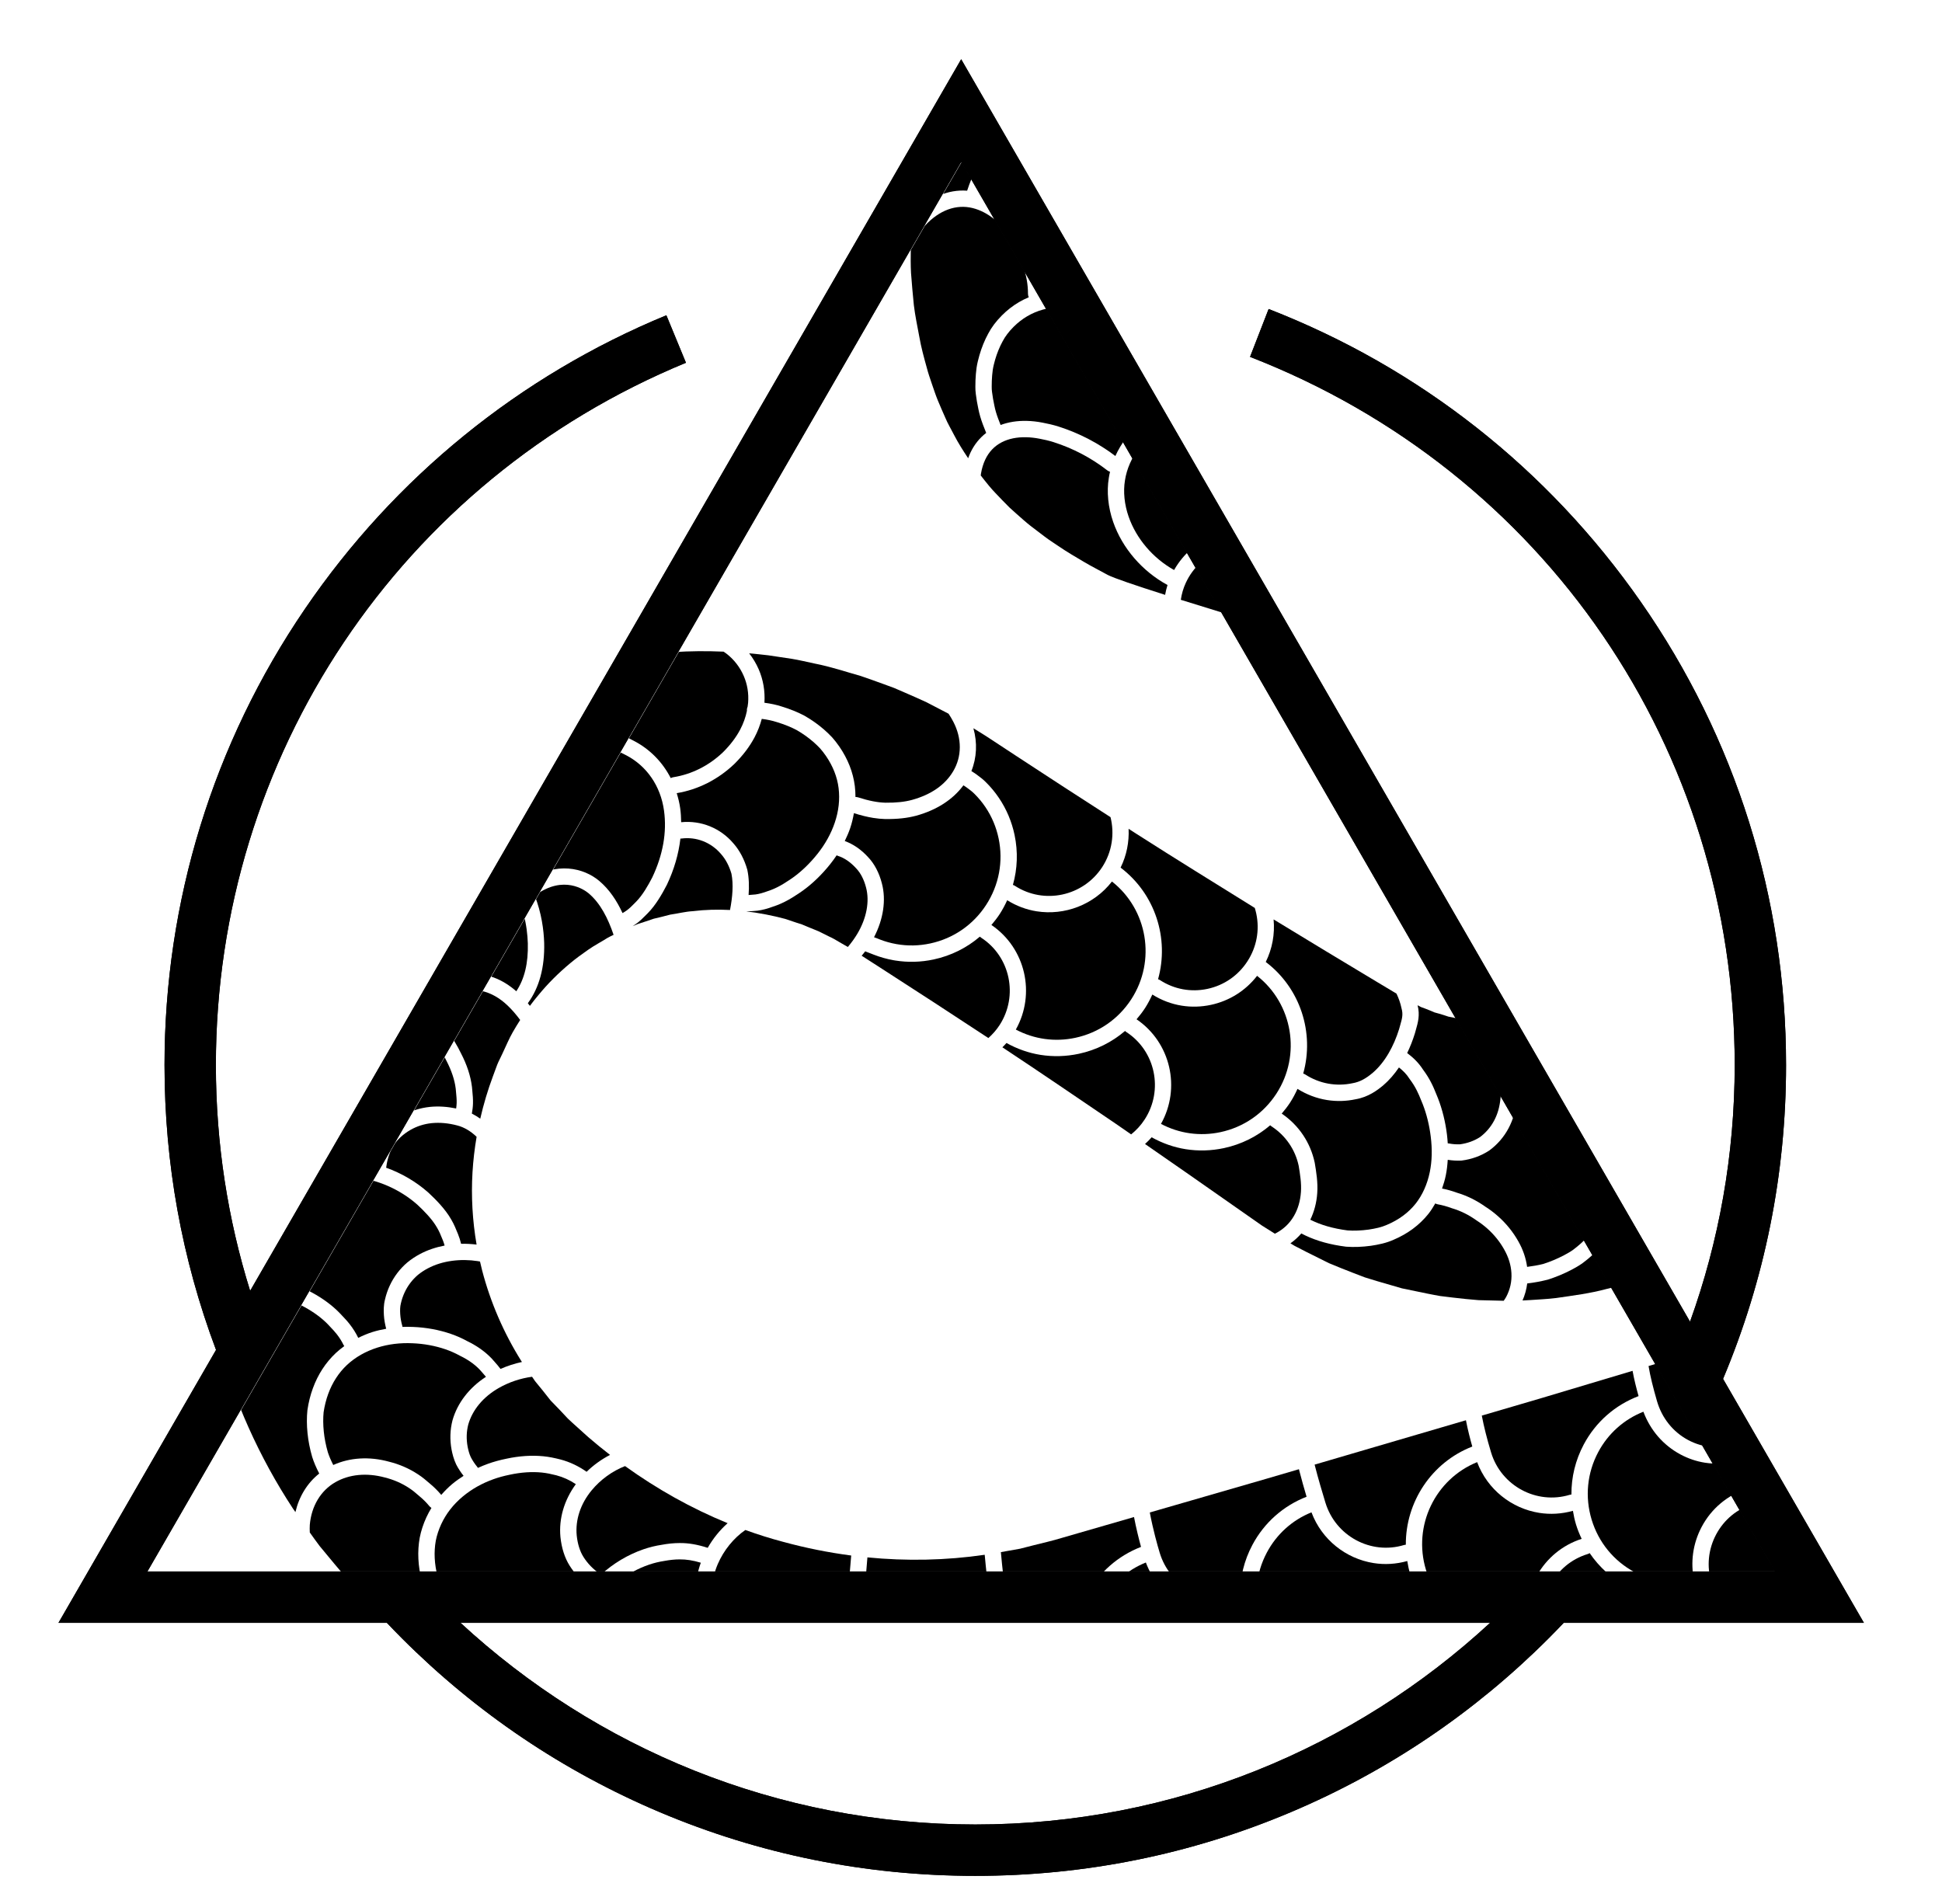 <svg version="1.1" xmlns="http://www.w3.org/2000/svg" xmlns:xlink="http://www.w3.org/1999/xlink" x="0px" y="0px"
    viewBox="0 0 2151.31 2109.14" style="enable-background:new 0 0 2151.31 2109.14;" xml:space="preserve">
    <g>
    </g>
    <g>
        <g>
            <g>
                <defs>
                    <polygon points="4230.7,1730.63 3588.72,1730.63 2978,1730.63 
					2902.89,1730.63 2687.27,1730.63 2790.99,1550.98 2826.38,1489.68 3138,949.95 3588.72,169.26 4039.45,949.95 4368.86,1520.51 
					4403.37,1580.27 4490.18,1730.63 4305.81,1730.63 				" />
                </defs>
                <clipPath>
                    <use xlink:href="#SVGID_00000028290050610877230440000018225645617521019580_"
                        style="overflow:visible;" />
                </clipPath>
            </g>
        </g>
        <g>
            <path d="M1908.77,1527.45c46.29-110.17,69.79-227.11,69.79-347.63c0-184.65-55.62-362.04-160.84-512.98
			c-102.81-147.48-245.41-259.71-412.36-324.53l-20.59,53.03c326.16,126.63,536.9,434.56,536.9,784.48
			c0,99.72-17.48,195.43-49.48,284.27l-307.41-532.44l-500-866.03l-500,866.03l-287.68,498.27
			c-24.66-79.04-37.95-163.04-37.95-250.09c0-342.14,204.4-647.51,520.74-777.99l-21.69-52.6C575.7,416.26,437.28,528.7,337.9,674.4
			c-101.82,149.27-155.64,324.05-155.64,505.42c0,108.89,19.22,214.84,57.06,315.54L64.78,1797.67h363.78
			c5.51,5.81,11.08,11.56,16.76,17.24c82.48,82.48,178.52,147.23,285.48,192.47c110.75,46.84,228.37,70.59,349.61,70.59
			s238.86-23.75,349.61-70.59c106.95-45.24,203-109.99,285.48-192.47c5.68-5.68,11.25-11.43,16.76-17.24h332.53L1908.77,1527.45z
			 M1080.41,2021.08c-219.86,0-420.26-84.82-570.29-223.41h554.67h585.92C1500.67,1936.26,1300.27,2021.08,1080.41,2021.08z
			 M1706.76,1740.78h-641.98H454.06h-75.11H163.33l103.72-179.65l35.4-61.31l311.61-539.73l450.73-780.68l450.73,780.68
			l329.41,570.56l34.5,59.76l86.81,150.37h-184.37H1706.76z" />
            <path d="M1908.77,1527.45c46.29-110.17,69.79-227.11,69.79-347.63c0-184.65-55.62-362.04-160.84-512.98
			c-102.81-147.48-245.41-259.71-412.36-324.53l-20.59,53.03c326.16,126.63,536.9,434.56,536.9,784.48
			c0,99.72-17.48,195.43-49.48,284.27l-307.41-532.44l-500-866.03l-500,866.03l-287.68,498.27
			c-24.66-79.04-37.95-163.04-37.95-250.09c0-342.14,204.4-647.51,520.74-777.99l-21.69-52.6C575.7,416.26,437.28,528.7,337.9,674.4
			c-101.82,149.27-155.64,324.05-155.64,505.42c0,108.89,19.22,214.84,57.06,315.54L64.78,1797.67h363.78
			c5.51,5.81,11.08,11.56,16.76,17.24c82.48,82.48,178.52,147.23,285.48,192.47c110.75,46.84,228.37,70.59,349.61,70.59
			s238.86-23.75,349.61-70.59c106.95-45.24,203-109.99,285.48-192.47c5.68-5.68,11.25-11.43,16.76-17.24h332.53L1908.77,1527.45z
			 M1080.41,2021.08c-219.86,0-420.26-84.82-570.29-223.41h554.67h585.92C1500.67,1936.26,1300.27,2021.08,1080.41,2021.08z
			 M1706.76,1740.78h-641.98H454.06h-75.11H163.33l103.72-179.65l35.4-61.31l311.61-539.73l450.73-780.68l450.73,780.68
			l329.41,570.56l34.5,59.76l86.81,150.37h-184.37H1706.76z" />
            <g>
                <defs>
                    <polygon id="SVGID_00000179610767605372270750000005680161113692197051_" points="1707.27,1740.78 1065.29,1740.78 
					454.57,1740.78 379.46,1740.78 163.84,1740.78 267.56,1561.13 302.96,1499.82 614.57,960.09 1065.29,179.41 1516.02,960.09 
					1845.44,1530.65 1879.94,1590.41 1966.75,1740.78 1782.38,1740.78 				" />
                </defs>
                <clipPath id="SVGID_00000154412407678028174080000012253525457034931343_">
                    <use xlink:href="#SVGID_00000179610767605372270750000005680161113692197051_"
                        style="overflow:visible;" />
                </clipPath>
                <g style="clip-path:url(#SVGID_00000154412407678028174080000012253525457034931343_);">
                    <path
                        d="M1597.47,1316.62c5.44,1.06,10.83,2.52,16.41,4.57c5.7,1.69,11.32,3.91,16.71,6.6c5.2,2.58,10.42,5.72,15.48,9.33
					c4.54,2.88,9.28,6.47,13.69,10.41c8.9,7.93,16.57,17.46,22.2,27.53c5.2,9.09,8.4,18.61,9.75,28.31
					c6.07-0.78,12.08-1.78,17.88-3.23c7.75-2.48,15.67-5.78,22.97-9.63c3.97-2.14,7.06-3.85,9.91-5.92
					c3.08-2.28,6.14-4.77,8.99-7.35c5.58-5.04,10.45-10.47,14.47-16.12c7.41-10.87,12.02-23.57,13.24-36.59
					c1.14-12.32-0.88-25.02-5.98-37.75c-12.11-29.68-35.21-49.46-47.9-58.61c-4.9-3.69-9.54-6.73-13.97-9.15
					c-2.21-1.21-4.4-2.29-6.59-3.23c-1.01-0.45-1.92-0.87-2.82-1.3c-1.42-0.67-2.84-1.34-4.24-1.87c-4.47-1.79-8.47-2.82-12.45-3.29
					l-0.52-0.06l-0.51-0.12c-1.18-0.26-2.32-0.37-3.47-0.53c-0.09,9.25-1.25,18.04-3.53,26.19c-3.1,10.77-8.25,20.35-15.32,28.54
					c-3.52,4.05-7.51,7.75-11.89,10.99c-4.79,3.15-9.59,5.53-14.72,7.4c-5.04,1.83-10.37,3.12-15.86,3.84l-0.74,0.07
					c-4.79,0.23-9.79-0.07-14.88-0.86c-0.37,5.86-1.01,11.61-2.15,17.21C1600.6,1307.05,1599.13,1311.89,1597.47,1316.62z" />
                    <path d="M1815.17,1546.52c-2.48-8.88-4.92-18.41-6.64-27.99l-102.82,30.77l-64.21,18.83c2.3,12.07,5.69,25.62,10.3,40.84
					c11.21,37.01,50.3,58.06,87.14,46.89c0.62-0.19,1.24-0.3,1.86-0.35c-0.15-19.12,4.43-38.07,13.64-55.4
					C1767.7,1575.19,1789.1,1556.47,1815.17,1546.52z" />
                    <path d="M1643.52,1141c-1.95-3.19-3.55-5.42-5.04-7.08c-1.2-1.33-2.32-2.27-3.36-2.88c-4.98-0.38-9.95-0.86-14.9-1.52
					c-3.44-0.86-6.9-1.64-10.4-2.34l-5.27-1.01l-5.08-1.69c-3.39-1.11-6.86-2.04-10.34-2.99c-3.29-1.44-6.62-2.81-9.99-4.1
					l-5.12-1.89l-3.64-1.95c2.77,10.9,0.41,19.22-1.9,27.26c-0.38,1.33-0.77,2.69-1.15,4.09c-2.4,7.72-5.25,14.9-8.49,21.62
					c6.13,4.59,12.4,10.29,17.55,18.32c3.69,4.94,6.7,9.79,9.21,14.79c2.05,3.87,3.84,8.29,5.57,12.57c0.59,1.45,1.17,2.9,1.76,4.3
					c4.85,12.45,8.27,26.3,9.98,40.27c0.41,3.32,0.66,6.55,0.87,9.76c0.46,0.03,0.92,0.05,1.39,0.15c4.25,0.84,8.37,1.06,12.26,0.91
					c4.05-0.56,7.97-1.51,11.66-2.85c3.83-1.39,7.38-3.15,10.56-5.23c2.88-2.16,5.9-4.95,8.54-7.99c5.34-6.19,9.24-13.47,11.6-21.64
					c2.38-8.48,3.29-17.98,2.71-28.18c-0.54-9.23-2.23-18.79-5.04-28.39c-2.52-8.77-5.65-16.99-9.04-23.84
					C1646.77,1146.19,1645.12,1143.34,1643.52,1141z" />
                    <path d="M1282.88,1084.74c0.76,0.24,1.51,0.55,2.21,1.01c15.62,10.14,34.28,13.58,52.56,9.66
					c18.28-3.92,33.97-14.74,44.18-30.46c10.22-15.72,13.73-34.45,9.88-52.75c-0.46-2.19-1.03-4.33-1.68-6.44
					c-43.96-27.33-88.02-54.5-131.62-82.4c-2.72-1.74-5.44-3.51-8.16-5.26c0.67,14.52-2.13,29.31-8.87,43
					C1279.83,990.24,1295.46,1039.73,1282.88,1084.74z" />
                    <path d="M1384.97,1815.92c-2.42-5.12-4.5-10.47-6.19-16.05c-1.5-4.97-2.55-9.99-3.38-15.03c-12.34,3.47-25.04,4.27-37.37,2.31
					c-9.63-1.53-19.04-4.69-27.88-9.46c-19.02-10.23-33.29-26.75-40.79-46.84c-21.05,8.45-38.36,23.9-49.29,44.26
					c-12.44,23.19-15.12,49.76-7.54,74.83c14.78,49.08,64.54,78.12,113.62,68c-4.33-20.31-1.47-41.28,8.38-59.8
					C1345.32,1837.86,1363.21,1822.96,1384.97,1815.92z" />
                    <path d="M1201.23,1871.01c-2.36-5.05-4.39-10.34-6.04-15.83c-1.66-5.49-2.76-11.05-3.6-16.62c-10.77,3.26-21.89,4.22-32.39,2.55
					c-0.14-0.02-0.28-0.04-0.42-0.07l-0.61-0.12c-11.55-2.74-22.08-8.17-31.32-16.14c-13.7-11.75-23.64-28.83-28.95-49.18
					c-7.75,1.91-15.26,5.25-22.41,10.02c-9.75,5.75-18.27,13.34-25.77,22.83c-3.39,4.24-6.88,9.43-10.41,15.47
					c-3.14,5.33-5.86,10.98-8.11,16.85c-4.81,12.58-7.25,25.53-7.25,38.47c0,13.53,2.72,26.31,8.08,38
					c2.66,5.81,5.99,11.37,9.91,16.54c3.58,4.71,7.85,9.03,13.4,13.58c10.29,8.34,22.95,14.84,36.56,18.77
					c11.16,2.64,23.5,3.54,35.91,2.76c-1.2-20.19,5.01-40.82,17.93-58.84c6.91-9.58,15.26-17.65,24.85-24.01
					C1179.67,1879.27,1190.1,1874.17,1201.23,1871.01z" />
                    <path d="M909.57,1970.06c2-9.05,5.5-17.76,10.57-25.96c5.62-9.09,13.09-17.39,22.85-25.36c9.35-7.46,19.6-13.05,30.57-16.69
					c5.15-1.79,10.43-2.82,15.54-3.81l1.16-0.23c5.6-1.08,11.31-1.59,17.01-1.66c-0.85-5.6-1.43-11.28-1.43-17.11
					c0-5.17,0.45-10.34,1.11-15.49c-3.43-0.01-6.83-0.2-10.17-0.73c-1.47-0.23-2.93-0.52-4.37-0.86
					c-5.97-1.34-11.33-4.27-15.78-6.95c-9.53-5.95-17.47-14.01-23.7-24.03c-5.86-9.16-10.19-21.04-12.44-34.26
					c-1.13-6.65-1.68-13.53-1.7-20.56c-21.07-1.39-41.17,4.61-59.8,18.04c-21.25,14.59-37.36,36.72-44.38,60.83
					c-7.5,25.71-3.46,52.11,11.37,74.33C860.5,1950.25,883.83,1964.98,909.57,1970.06z" />
                    <path d="M1447.4,1658c-2.68-9.02-5.65-19.43-8.48-30.48l-34.57,10.14l-130.62,37.77c3.61,19.21,8.42,36.19,11.01,44.77
					c5.44,17.94,17.49,32.7,33.97,41.55c16.45,8.85,35.34,10.74,53.17,5.34c0.62-0.19,1.24-0.3,1.86-0.35
					c-0.15-19.12,4.43-38.07,13.64-55.39C1400.53,1686.65,1421.66,1668.02,1447.4,1658z" />
                    <path
                        d="M1630.98,1602.39c-2.34-8.24-4.96-18.31-7.05-29.12l-167.63,49.16c4.12,16.16,8.6,31,11.93,41.97
					c11.27,37.19,50.36,58.23,87.19,47.07c0.64-0.19,1.29-0.3,1.93-0.35C1557.08,1663.93,1585.72,1620.03,1630.98,1602.39z" />
                    <path
                        d="M830.72,1819.61c9.53-15.7,22.42-29.4,37.85-40.01c21.65-15.62,46.26-22.89,71.33-21.28c0.04-0.34,0.05-0.67,0.1-1.01
					c0.49-3.74,0.98-10.1,1.49-16.85c0.47-6.21,0.94-11.99,1.45-17.34c-25.37-3.33-50.49-8.37-75.11-15.08
					c-14.27-3.77-28.32-8.2-42.15-13.2c-12.91,8.95-23.94,22.46-30.54,37.75c-7.64,17.72-8.38,36.5-2.09,52.89
					c2.74,7.53,7.32,14.21,14.09,20.58c7.13,6.46,14.66,10.89,22.27,13.03C829.86,1819.22,830.29,1819.41,830.72,1819.61z" />
                    <path
                        d="M1903.58,1770l159.34-48.9c-2.11-1.89-4.12-3.94-5.78-6.21c-0.49,0.04-1.14,0.05-1.93,0.04
					c-0.8-0.01-1.83-0.02-3.91,0.26c-7.93,0.74-15.6,0.68-23.17-0.14c-1.95-0.21-3.9-0.47-5.83-0.78
					c-12.81-2.04-25.11-6.2-36.64-12.41c-16.75-9.01-30.72-21.73-41.12-37.06c-0.67,0.42-1.39,0.8-2.18,1.04
					c-17.84,5.4-32.49,17.46-41.27,33.96c-8.78,16.5-10.63,35.47-5.19,53.41C1897.73,1759.28,1900.38,1764.86,1903.58,1770z" />
                    <path
                        d="M1984.83,1497.15c3.04-1.91,10.48-4.78,14.6-6.3l3.01-1.1c2.37-0.88,4.91-1.81,7.63-2.57
					c-0.31-1.65-0.74-3.28-0.96-4.93c-0.87-6.48-1.01-14.84-0.48-23.47l-2.07,0.49l-180.32,53.95c1.86,11.24,5.08,24.13,9.34,38.83
					c5.46,18.83,17.72,34.15,34.55,43.15c16.19,8.65,34.75,10.37,52.27,4.82c0.63-0.2,1.27-0.32,1.91-0.38
					c-0.1-19.04,4.48-37.91,13.65-55.16c7.07-13.3,16.49-24.92,28-34.54C1971.81,1505.08,1978.15,1500.77,1984.83,1497.15z" />
                    <path d="M1720.61,1826.53l63.13-19.75l102.07-31.32c-1.25-2.27-2.44-4.58-3.5-6.99c-14.42,3.27-29.11,3.77-43.44,1.49
					c-12.68-2.02-25.08-6.18-36.74-12.45c-16.75-9.01-30.72-21.73-41.12-37.07c-0.67,0.42-1.39,0.8-2.19,1.04
					c-36.83,11.16-57.67,50.36-46.45,87.37C1714.32,1815.26,1717.15,1821.15,1720.61,1826.53z" />
                    <path d="M1752.14,1704.65c-2.43-5.16-4.62-10.46-6.3-16.02c-1.51-4.97-2.55-9.99-3.38-15.03c-12.51,3.51-25.19,4.19-37.3,2.27
					c-30.51-4.85-57.37-25.71-68.81-56.2c-46.3,18.75-71.54,70.38-56.7,119.32c14.85,49.01,64.59,77.94,113.57,67.73
					C1683.92,1762.93,1709.09,1718.52,1752.14,1704.65z" />
                    <path d="M658.07,1872.51c3.24,5.28,7.53,10.83,12.61,16.26c9.14,9.58,18.82,16.97,28.82,22.09
					c9.77-18.05,26.07-32.24,46.67-40.3c12.42-4.58,23.37-7.02,33.66-7.53c10.23-0.7,21.44,0.68,33.99,4.13
					c0.73-5.67,1.75-11.34,3.4-16.99c1.43-4.91,3.26-9.67,5.27-14.36c-9.61-3.07-18.91-8.53-27.66-16.45
					c-9-8.47-15.09-17.44-18.76-27.54c-7.26-18.92-7.08-40.3,0.28-60.73c-8.64-2.6-16.11-3.77-23.44-3.69
					c-5.22,0-10.91,0.58-17.01,1.72c-5.83,0.88-11.46,2.26-17.05,4.17c-24.47,8.39-46.2,25.34-59.58,46.47
					c-14.36,22.67-17.73,49-9.49,74.11C651.86,1860.21,654.65,1866.47,658.07,1872.51z" />
                    <path
                        d="M931.16,2011.41c17.26,1.37,34.55,2.26,51.85,2.57c51.74,1.16,103.47-3.33,154.33-12.18
					c-2.63-4.72-4.78-9.71-6.35-14.96c-11.4,0.88-22.83,0.5-33.77-1.24c-3.36-0.54-6.68-1.19-9.93-1.97
					c-16.33-4.7-31.19-12.36-43.38-22.23c-6.62-5.43-11.96-10.86-16.38-16.66c-4.74-6.24-8.75-12.95-11.96-19.95
					c-1.62-3.54-3.04-7.16-4.26-10.85c-0.89,0.29-1.82,0.48-2.81,0.48c-4.96-0.02-9.94,0.44-14.79,1.38l-1.15,0.22
					c-4.69,0.92-9.13,1.78-13.19,3.19c-9.05,3-17.43,7.57-25.01,13.63c-8.09,6.61-14.28,13.44-18.83,20.79
					c-5.06,8.18-8.2,16.94-9.34,26.05c-1.17,9.35-0.13,18.55,3.07,27.34C929.82,2008.52,930.51,2009.96,931.16,2011.41z" />
                    <path d="M1751.6,1103.84c-1.86,0.99-3.65,2.08-5.46,3.15c0.95,0.49,1.88,0.92,2.86,1.46c1.49,0.74,3.3,1.68,5.15,2.76
					c8.8,5.14,24.53,15.7,39.16,32.45c7.43-4.32,15.57-6.69,22.98-8.83c5.72-1.38,11.62-2.16,18.47-2.5
					c5.47-0.59,11.89-0.75,18.58-0.42c3.28,0.16,6.63,0.43,10.05,0.82c3.12,0.29,6.44,0.69,9.83,1.22c0.1,0.02,0.2,0.03,0.3,0.05
					c6.92,1.1,13.78,2.64,20.41,4.57c3.28,0.97,6.44,2.06,9.56,3.19c0.22-0.48,0.47-0.95,0.78-1.39
					c9.05-12.9,10.24-30.24,3.12-45.26c-6.94-14.29-21.19-25.92-40.07-32.7c-17.41-6.23-49.3-2.52-71.87,3.61
					c-1.34,1.54-2.7,3.05-4,4.63c-2.2,2.93-5.02,4.89-7.4,7.48l-3.66,3.73c-1.16,1.32-2.4,2.53-3.83,3.52
					c-5.46,4.23-10.41,9.16-16.38,12.67C1757.25,1099.87,1754.75,1102.38,1751.6,1103.84z" />
                    <path d="M1568.5,1760.31c-2.42-5.12-4.5-10.48-6.19-16.06c-1.52-4.99-2.55-10.01-3.37-15.03c-12.51,3.51-25.2,4.19-37.31,2.26
					c-30.51-4.85-57.39-25.72-68.81-56.21c-21.19,8.55-38.56,24.1-49.44,44.57c-12.29,23.1-14.87,49.66-7.26,74.77
					c14.85,49,64.59,77.94,113.57,67.73C1500.4,1818.58,1525.52,1774.22,1568.5,1760.31z" />
                    <path
                        d="M1090.84,1722.3c-43.07,6.28-86.78,7.12-129.94,2.88c-0.54,5.78-0.99,11.68-1.37,16.65c-0.55,7.31-1.04,13.62-1.6,17.85
					c-1.57,11.93-1.43,23.44,0.41,34.21c1.85,10.85,5.27,20.4,9.9,27.64c4.82,7.75,10.81,13.86,17.86,18.26
					c3.09,1.86,6.84,3.95,10.35,4.74c3.97,0.92,8.07,1.31,12.23,1.17c0.62-0.02,1.23,0.02,1.82,0.12c1.08-3.86,2.33-7.71,3.79-11.51
					c2.61-6.81,5.77-13.38,9.39-19.53c4.01-6.86,7.89-12.63,11.86-17.58c8.86-11.22,19.09-20.29,30.34-26.91
					c8.88-5.93,18.59-10.1,28.71-12.46c-0.08-0.71-0.23-1.4-0.3-2.12l-1.01-9.32C1092.38,1738.2,1091.54,1730.13,1090.84,1722.3z" />
                    <path d="M911.12,2009.63c-2.16-7.02-3.31-14.21-3.41-21.51c-30.85-5.67-59.08-23.26-76.68-48.32
					c-11.2-16.78-17.3-35.45-18.13-54.62c-0.94,0.04-1.89-0.03-2.84-0.31c-11.18-3.16-20.44-4.36-29.17-3.76
					c-8.59,0.42-17.79,2.51-28.29,6.38c-18.34,7.19-32.51,20.38-39.72,37.1c-5.41,12.54-6.08,26.2-2.23,39.61
					c27.77,10.02,56.05,18.59,84.73,25.47C833.48,1998.97,872.18,2005.63,911.12,2009.63z" />
                    <path d="M1935.66,1649.04c-2.43-5.16-4.62-10.46-6.3-16.02c-1.53-5.04-2.58-10.13-3.41-15.24c-12.33,3.6-25.01,4.48-37.34,2.51
					c-9.32-1.48-18.43-4.53-27-9.12c-19.1-10.21-33.45-26.89-41.1-47.35c-21.47,8.5-39.08,24.13-50.07,44.79
					c-12.3,23.11-14.87,49.66-7.26,74.77c7.61,25.11,24.49,45.77,47.55,58.16c20.46,11.01,43.6,14.29,66.02,9.59
					c-4.34-20.33-1.48-41.31,8.37-59.83C1895.91,1670.98,1913.84,1656.06,1935.66,1649.04z" />
                    <path d="M1156.49,1998.26c4.8-0.94,9.61-1.86,14.4-2.88l23.09-4.93l22.76-6.26c14.86-4.16,31.47-8.66,42.76-12.46l74.84-23.73
					l3.59-1.14c-2.32-3.69-4.41-7.55-6.18-11.59c-14.56,3.27-29.2,3.64-43.25,1.4c-31.58-5.03-60.18-23.06-78.34-49.99
					c-0.85,0.6-1.79,1.08-2.85,1.36c-9.44,2.52-18.29,6.82-26.28,12.77c-8.16,5.44-14.95,12-20.57,19.78
					c-11.77,16.42-16.73,35.31-13.95,53.18C1147.91,1982.81,1151.34,1991.06,1156.49,1998.26z" />
                    <path d="M1861,1303.89c-2.44-0.34-4.88-0.54-7.36-0.71c-2.89-0.3-5.43-0.47-7.97-0.54c-5.11-0.13-10.18,0.14-15.05,0.8
					c-9.39,1.63-20.39,3.54-30.15,8.06c-1,0.47-2.05,0.7-3.09,0.78c0.28,4.66,0.25,9.3-0.18,13.92
					c-1.51,16.07-7.18,31.71-16.42,45.26c-4.88,6.87-10.63,13.28-17.18,19.21c-3.31,2.98-6.82,5.85-10.44,8.53
					c-4.12,2.99-8.35,5.27-12.09,7.29c-8.33,4.39-17.24,8.1-26.55,11.06c-7.6,1.92-15.13,3.29-22.7,4.18
					c-0.82,6.47-2.54,12.78-5.2,18.87c2.85-0.15,5.7-0.28,8.55-0.47c9.54-0.69,19.13-1.05,28.61-2.25c18.93-2.76,38-5.12,56.53-10.2
					c9.28-2.42,18.72-4.3,27.8-7.42c9.12-2.99,18.23-6.06,27.3-9.23c9.16-2.94,17.78-7.28,26.64-11.02
					c8.73-4.05,17.74-7.51,26.08-12.34c8.47-4.58,16.92-9.22,25.29-13.97c1.87-1.01,3.69-2.1,5.49-3.21
					c2.77-15-0.11-28.91-8.56-40.13C1899.78,1316.27,1882.4,1306.85,1861,1303.89z" />
                    <path d="M1811.25,1044.11c16.33-2.75,35.95-4.32,52.05-1.38c7.98-15.92,22.2-29.98,43.26-42.78
					c13.28-7.68,25.13-13.02,37.47-16.91c3.26-1.02,6.49-1.87,9.71-2.67c-0.08-0.5-0.14-1.01-0.13-1.54
					c0.27-15.83-8.4-30.98-22.63-39.55c-13.99-8.25-31.86-10.09-51.63-5.25c-7.92,1.9-33.29,17.7-42.98,29.54
					c-0.98,18.83-5,37.24-11.96,54.42C1820.8,1026.98,1816.39,1035.67,1811.25,1044.11z" />
                    <path
                        d="M1956.69,1260.07c1.67-6.94,2.64-14.19,2.79-21.16c0.08-3.44-0.04-6.85-0.35-10.12c-0.37-3.1-0.97-6.44-1.76-9.7
					c-1.54-6.32-3.83-12.37-6.81-17.97c-5.8-10.93-14.47-20.49-25.78-28.4c-10.16-7.11-22.26-12.76-35.94-16.78
					c-5.89-1.72-11.99-3.08-18.15-4.06c-0.09-0.01-0.18-0.03-0.27-0.04c-3.01-0.47-5.97-0.82-8.89-1.1
					c-3.19-0.36-6.15-0.6-9.07-0.74c-5.78-0.29-11.26-0.16-16.3,0.37c-6.21,0.32-11.04,0.95-15.26,1.97
					c-5.54,1.61-11.34,3.37-16.44,5.95c11.84,18.14,16.88,37.43,14.53,56.21c-2.87,21.95-16.93,40.81-36.8,49.84
					c2.82,4.94,5.5,10.08,7.77,15.66c1.93,4.8,3.44,9.6,4.64,14.39c11.42-4.96,23.45-7.14,33.23-8.83
					c6.16-0.85,12.22-1.17,18.32-1.01c3.01,0.09,6.01,0.28,9.02,0.6c2.56,0.16,5.44,0.41,8.32,0.81
					c23.57,3.41,43.89,13.63,57.54,29.02c12.54-11.15,21.34-22.01,26.69-33.02C1951.71,1274.33,1954.69,1267.04,1956.69,1260.07z" />
                    <path d="M1355.89,1941.17l128.13-40.62l36.17-11.31c-1.81-3.05-3.47-6.23-4.93-9.55c-14.58,3.29-29.25,3.68-43.33,1.44
					c-31.36-4.99-59.78-22.83-77.93-49.5c-0.68,0.44-1.41,0.82-2.22,1.07c-17.83,5.4-32.49,17.46-41.26,33.96
					c-8.79,16.51-10.63,35.48-5.19,53.42C1347.67,1927.78,1351.29,1934.85,1355.89,1941.17z" />
                    <path d="M1264,1713.56c-2.56-9.34-5.38-20.78-7.75-33.07l-2.74,0.79l-75.42,21.8c-13.65,4.16-22.46,5.94-32.85,8.62l-15.17,3.87
					l-15.4,2.74c-1.97,0.38-3.95,0.7-5.92,1.06c0.79,9.06,1.74,17.76,2.54,25.03l1.02,9.43c2.55,24.5,11.91,44.82,26.37,57.22
					c6.95,6.01,14.81,10.1,23.38,12.18c8.55,1.36,17.75,0.45,26.63-2.63c0.52-0.18,1.04-0.29,1.57-0.37
					c0.21-18.51,4.84-36.84,13.86-53.66C1217.29,1741.97,1238.38,1723.46,1264,1713.56z" />
                    <path d="M1324.7,449.54c-17.21,6.73-42.15,20.29-62.74,46.58c-8.38,10.92-13.85,23.42-15.76,36.09
					c-2.06,12.5-0.61,26.69,4.06,40.07c8.57,24.6,27.11,46.14,50.37,59.16c10.44-18.42,27.14-32.63,47.79-40.35
					c2.67-1.02,5.43-1.92,8.22-2.69c2.82-0.75,5.78-1.07,8.38-1.36l1.61-0.18c3.33-0.34,6.51-0.55,9.67-0.62
					c0.87-0.02,1.78-0.03,2.68-0.03c1.9,0,3.55,0,5.14-0.24c7.91-0.78,15.18-0.61,19.96-0.34c3.76,0.18,7.53,0.7,11.29,1.36
					c0.59-6.18,1.51-12.39,3.1-18.59c1.32-5.15,3.08-10.11,5.02-14.97c-3.47-1.2-6.89-2.53-10.16-4.13
					c-4.99-2.52-9.11-5.34-13.43-9.2c-4.44-3.92-7.38-9.23-9.77-13.89c-0.7-1.36-1.26-2.7-1.82-4.09c-0.32-0.79-0.64-1.61-1.07-2.49
					c-1.24-2.53-2.38-5.2-3.38-7.86c-7.56-20.5-7.08-42.89,1.06-63.69C1365.4,441.28,1345.18,441.76,1324.7,449.54z" />
                    <path d="M1576.14,1223.3c-0.53-1.25-1.14-2.77-1.76-4.3c-1.56-3.86-3.17-7.84-4.88-11.07c-2.18-4.35-4.64-8.27-7.81-12.5
					l-0.41-0.59c-3.1-4.9-6.93-8.71-11.54-12.38c-5.15,7.61-10.92,14.22-17.27,19.68c-6.55,5.55-16.79,13.17-30.58,15.53
					c-10.59,2.28-21.36,2.55-31.85,0.88c-11.46-1.82-22.55-6.02-32.7-12.37c-2.36,5.16-4.98,10.25-8.17,15.15
					c-2.83,4.35-5.99,8.38-9.31,12.26c18.88,12.81,31.87,32.07,36.59,54.51c1.66,9.97,3.64,21.9,2.76,33.66
					c-0.74,10.65-3.38,20.47-7.67,29.37c11.54,5.81,25.07,9.76,41.42,11.88c6.92,0.49,14.85,0.2,23.11-0.92
					c7.76-1.19,14.27-2.56,20.38-5.3c13.08-5.54,23.65-13.33,31.6-23.23c7.61-9.56,13.1-21.72,15.84-35.16
					c2.49-12.19,2.83-25.08,1.05-39.4C1583.41,1246.48,1580.37,1234.14,1576.14,1223.3z" />
                    <path d="M1412.27,1366.61c0.45-0.23,0.96-0.42,1.38-0.66c8.5-4.56,15.05-10.88,19.72-18.93c4.48-7.7,7.09-16.64,7.78-26.56
					c0.72-9.66-0.99-19.95-2.49-29.03c-3.77-17.9-14.49-33.57-30.11-43.72c-0.54-0.35-1.03-0.75-1.46-1.19
					c-14.53,12.43-31.97,21.15-51.15,25.27c-14.24,3.05-28.61,3.42-42.55,1.2c-13.12-2.09-25.78-6.59-37.63-13.17
					c-2.3,2.65-4.76,5.11-7.32,7.43c32.42,22.46,64.81,44.96,97.07,67.66l32.45,22.7L1412.27,1366.61z" />
                    <path d="M1341.45,1113.12c-10.8,2.32-21.71,2.6-32.29,0.91c-11.47-1.82-22.52-6.01-32.63-12.35
					c-2.36,5.16-4.99,10.26-8.17,15.16c-2.83,4.35-6,8.38-9.31,12.27c37.83,25.69,49.33,76.21,27.06,115.87
					c20.2,10.71,43.31,13.99,66.01,9.12c25.59-5.5,47.55-20.63,61.86-42.64c27.89-42.94,17.96-99.62-21.4-130.49
					C1379.84,1097.39,1361.96,1108.72,1341.45,1113.12z" />
                    <path
                        d="M1443.68,1189.23c0.76,0.24,1.51,0.55,2.21,1c15.64,10.16,34.32,13.59,52.56,9.67c7.64-1.32,14.39-4.86,22.27-11.54
					c6.6-5.67,12.57-13.03,17.69-21.85c4.64-7.99,8.52-16.95,11.52-26.62c0.31-1.17,0.72-2.64,1.14-4.08
					c2.08-7.21,3.45-11.98,1.6-18.5l-0.15-0.62c-1.18-5.63-3.09-10.96-5.52-16.01l-21.08-12.63
					c-38.47-23.01-76.77-46.28-115.05-69.58c1.52,16.26-1.45,32.47-8.69,47.14C1440.63,1094.72,1456.27,1144.22,1443.68,1189.23z" />
                    <path
                        d="M1253.05,1256.61c5.7-4.57,10.81-10.06,15-16.52c21.07-32.44,11.96-75.89-20.31-96.85c-0.54-0.35-1.03-0.75-1.46-1.19
					c-14.52,12.43-31.97,21.15-51.15,25.27c-14.23,3.05-28.62,3.41-42.55,1.2c-13.12-2.09-25.79-6.59-37.63-13.16
					c-1.45,1.67-2.96,3.25-4.52,4.78c42.29,27.97,84.17,56.57,126.14,85.05C1242.06,1248.99,1247.55,1252.8,1253.05,1256.61z" />
                    <path
                        d="M1590,1333.07c-2.37,4.16-4.91,8.16-7.81,11.8c-9.87,12.28-22.81,21.87-38.5,28.51c-8.27,3.72-16.94,5.39-25.04,6.63
					c-9.66,1.31-18.86,1.64-27.5,1.01c-2.21-0.29-4.38-0.59-6.5-0.93c-16.76-2.66-30.82-7.26-43.08-13.73
					c-3.56,4.12-7.59,7.76-12.05,10.94l4.51,2.74l12.63,6.51l25.48,12.7c8.75,3.68,17.59,7.2,26.46,10.65l13.34,5.11l13.65,4.19
					l27.47,7.97l28.02,5.8c4.69,0.91,9.37,1.87,14.08,2.67l14.21,1.74c9.48,1.1,18.99,2.15,28.52,2.86l27.88,0.69
					c0.95-1.38,1.91-2.76,2.7-4.2c4.41-8.26,6.4-17.21,5.86-26.52c-0.51-8.89-3.24-17.72-8.12-26.25
					c-4.7-8.42-11.08-16.32-18.5-22.93c-3.68-3.3-7.63-6.29-11.74-8.91c-4.68-3.32-9.07-5.97-13.42-8.13
					c-4.55-2.26-9.28-4.12-14.05-5.52l-0.59-0.2c-5.19-1.92-10.12-3.28-15.09-4.17C1591.78,1333.93,1590.85,1333.55,1590,1333.07z" />
                    <path d="M1254.99,340.87l1.35,0.65c6.09,3.01,11.51,6.15,16.25,9.4c1.82,1.22,3.51,2.52,5.22,3.83l1.5,1.16
					c2.3,1.68,4.59,3.53,6.67,5.41c1.09,0.99,2.11,1.98,3.09,2.98l0.52,0.55c0.15,0.16,0.31,0.33,0.45,0.48l0.29,0.21
					c2.1,1.52,3.87,3.06,5.4,4.7c0.9,1.07,1.44,1.68,1.98,2.28l0.2,0.23c6.08-2.76,12.01-5.23,17.46-7.47l13.35-5.52
					c3.66-1.55,7.37-3.25,10.5-4.73c4.22-1.95,7.72-3.88,10.53-5.57c-10.58-11.78-18.37-25.5-22.88-39.08
					c-7.5-4.28-18.22-9.46-30.63-12.57c-14.62-3.66-27.8-2.5-38.06,3.37c-4.47,2.52-8.16,6.3-11.68,11.94
					c-0.7,1.2-1.37,2.37-1.71,3.27c-0.41,1.18-0.82,2.6-1.16,4.05c-0.67,2.94-1.03,6.03-1.05,9.17c-0.01,1.84-0.58,3.54-1.54,4.96
					C1245.85,336.56,1250.34,338.65,1254.99,340.87z" />
                    <path d="M1095.39,537.92c4.84,5.91,10,10.97,15.12,16.38l7.78,7.89l7.77,7.01c5.16,4.51,10.59,9.48,15.69,13.43l15.41,11.73
					c2.64,2.02,5.13,3.75,7.54,5.35l7.37,4.94c10.12,6.92,19.16,12.12,28.53,17.68c4.81,2.92,8.92,5,13.39,7.47l13.15,7.08
					c6.77,3.49,30.29,11.5,63.56,22.07c0.67-3.67,1.49-7.33,2.65-10.91c-27.76-15.06-49.99-40.55-60.17-69.79
					c-5.65-16.19-7.38-33.55-4.85-48.86c0.34-2.28,0.81-4.55,1.34-6.82c-1.08-0.31-2.12-0.81-3.06-1.54
					c-17.83-13.83-37.83-24.35-59.44-31.25c-5.38-1.73-11.12-2.93-15.52-3.78c-5.04-0.98-10.03-1.55-14.84-1.66
					c-10.37-0.22-19.5,1.65-27.11,5.58c-8.1,4.18-14.26,10.66-18.31,19.27c-2.16,4.6-3.74,9.81-4.69,15.5
					c-0.11,0.65-0.17,1.35-0.25,2.03C1089.4,530.46,1092.34,534.24,1095.39,537.92z" />
                    <path d="M227.81,1423.3c0.98-0.52,1.89-1.11,2.9-1.6c11.26-5.36,24.12-8.37,38.23-8.98c4.12-0.17,8.29-0.07,12.47,0.17
					c-0.78-7.97-1.09-15.95-0.66-23.8c0.13-4.35,0.76-9.14,1.87-14.03c0.9-4.26,2.01-8.56,3.27-12.66
					c5.86-18.54,13.85-32.86,24.43-43.82c13.78-14.94,30.81-25.04,49.66-29.77c-0.26-1.03-0.37-2.12-0.24-3.24
					c1.08-9.62-0.11-19.48-3.52-29.3c-3.29-10.75-7.79-19.74-13.89-27.8c-6.65-8.91-14.8-16.68-24.27-23.14
					c-9.87-6.86-20.61-11.71-31.99-14.47c-12.01-2.93-24.03-3.33-35.75-1.28c-7.17,1.32-14.06,3.74-20.65,6.98
					c-5.34,28.51-8.85,57.35-10.24,86.28C217.11,1329.82,220.03,1376.98,227.81,1423.3z" />
                    <path d="M586.2,925.03c-6.87,7.49-15.37,14.39-25.06,20.52c5.51,4.97,10.62,10.6,15.23,16.95c3.09,4.3,5.8,8.68,8.23,13.07
					c31.9-21.99,62.43-13.85,79.1,0.15c11.28,9.46,19.55,21.96,25.93,35.74c1.53-0.87,2.97-1.76,4.32-2.73
					c3.09-2.14,5.95-5.03,8.96-8.09l1.81-1.83c7.26-7.35,13.33-18.15,17.79-26.73c11.94-25.13,16.38-50.19,13.07-74.19
					c-3.76-27.25-19.24-49.68-42.48-61.54c-11.51-6.33-25.27-9.7-42.25-10.47c-7.26-0.34-14.77,0.69-23.81,2.34
					c-4.06,0.8-8.24,1.81-12.29,2.99c-1.43,0.44-2.93,1.02-4.42,1.6c7.02,19,6,39.93-3.3,61.26
					C602.3,905.33,595.27,915.79,586.2,925.03z" />
                    <path d="M1797.91,700.64c-1.44,5.94-2.51,12.12-3.11,18.55c-1.25,12.73-1,25.4,0.71,36.68c2.67,20.11,7.92,34.79,16.24,45.6
					c16.03-14.98,34.53-23.54,52.83-24.12c21.7-1.21,42.74,9.36,55.28,27.52c4.52-3.75,9.15-7.25,13.97-10.24
					c5.4-3.35,10.95-6,16.56-8.28c-13.61-19.38-21.64-41.59-23.13-64.6c-1.08-25.01,5.69-46.05,19.49-61.56
					c-1.67-1.43-3.36-2.83-5.05-4.17c-3.13-2.26-6.81-4.65-10.93-7.1c-3.74-2.21-7.6-4.28-11.45-6.12
					c-3.1-1.36-6.82-2.75-11.47-4.25c-17.61-6.01-33.96-5.46-44.61-3.94c-13.58,2.47-25.63,7.75-35.47,15.63
					c-9.76,7.92-17.6,18.3-23.26,30.82c-1.75,3.89-3.21,7.99-4.52,12.2c0.3,1.77,0.09,3.65-0.74,5.39
					C1798.91,699.39,1798.43,700.04,1797.91,700.64z" />
                    <path d="M1963.59,668.68c-13.07,12.27-19.21,29.79-18.25,52.08c1.35,20.75,9,41.02,22.12,58.41c0.39,0.52,0.55,1.12,0.81,1.69
					c3.32-0.66,6.66-1.22,10.02-1.52c16-1.29,32.31,1.6,47.28,8.35c30.93,13.69,55.91,44.73,66.02,81.59
					c19.31-3.08,38.8,0.14,56.91,8.93c-9.8-65.25-32.58-128.3-67.03-184.9c-10.5-17.25-22.09-33.89-34.67-49.8
					c-0.55,0.17-1.08,0.3-1.63,0.48c-18.35,5.52-32.8,8.48-44.41,10.87C1982.84,658.54,1972.03,660.76,1963.59,668.68z" />
                    <path
                        d="M450.7,1104.32c4.52,2.34,8.84,5.04,13.06,7.9c10.6-19.26,29.94-32.02,52.3-34.17l0.7-0.04
					c22.61-0.45,40.08,6.79,55.19,20.06c9.1-13.68,13.31-31.08,12.77-53.03c-0.6-19.01-5.08-47-23.01-71.94
					c-8.05-11.08-17.76-19.67-28.83-25.5c-11.38-6.07-24-9.12-37.54-9.12c-27.12-0.02-55.64,13.8-75.77,36.41
					c14.32,13.98,23.82,32.88,27.01,54.51c3.31,23.36-1.06,46.85-12.56,68.14C439.66,1099.35,445.25,1101.51,450.7,1104.32z" />
                    <path d="M1081.38,857.63c3.9,2.85,8.23,6.13,10.96,9.05c5.15,5.08,10.05,10.98,14.29,17.28c8.37,12.42,14.19,26.2,17.29,40.97
					c3.91,18.62,3.19,37.49-1.84,55.33c0.76,0.24,1.5,0.55,2.2,1.01c32.29,20.96,75.67,11.63,96.75-20.79
					c11.05-17.01,13.72-37.03,9.19-55.26c-34.62-22.27-69.16-44.65-103.56-67.25l-32.81-21.56c-1.16-0.8-3.17-2.04-5-3.18
					l-5.55-3.44l-5-3.07c4.52,16,3.75,32.59-2.22,47.43C1077.85,855.31,1079.69,856.41,1081.38,857.63z" />
                    <path d="M2120.29,1629.26c-0.54,0.09-1.09,0.16-1.66,0.15c-4.39-0.04-8.77,0.38-13.01,1.26c-3.89,0.84-7.89,2.75-11.27,4.51
					c-3.56,1.9-6.98,4.23-10.05,6.88c-1.53,1.31-2.98,2.71-4.34,4.17c-1.13,1.33-2.41,3.01-3.59,4.74c-2.37,3.47-4.39,7.21-6,11.12
					c-1.31,3.24-1.78,6.81-2.29,11.51c-0.7,7.92,0.02,17.11,2.24,27.92c0.36,1.76,3.77,6.54,10.38,10.2
					c5.8,3.19,11.7,4.17,15.81,2.62c2.36-0.88,4.86-0.71,6.99,0.27c18.48-0.87,37,0.02,55.24,2.69c11.44,1.71,22.75,4.16,33.85,7.26
					c-0.26-1.55-0.46-3.09-0.52-4.61l-1.12-0.38c-3.16-1.16-6.06-2.47-8.85-3.97c-4.09-2.05-7.84-4.83-11.47-7.53
					c-1.1-0.81-2.19-1.63-3.28-2.4c-5.06-3.89-9.73-8.33-14.13-13.38c-2.13-2.46-4.2-5.04-6.2-7.75c-1.77-2.17-3.75-4.85-5.65-7.65
					c-7.62-11.21-13.95-24.34-18.34-37.95C2121.97,1635.7,2121.1,1632.48,2120.29,1629.26z" />
                    <path
                        d="M2261.38,1565.45c-7-16.4-10.62-33.95-10.81-51.35c-1.7-0.36-3.43-0.69-5.22-0.92c-4.3-0.65-8.49-1.1-12.59-1.35
					c-7.99-0.38-15.88-0.59-23.14,0.86c-7.84,1.36-15.14,3.34-21.93,5.92c-3.39,1.29-6.63,2.72-9.64,4.26
					c-2.79,1.56-5.79,3.44-8.6,5.42c-11.15,7.86-19.8,17.51-25.71,28.69c-5.83,11.19-9.01,23.85-9.4,37.57
					c-0.36,12.61,1.62,25.65,5.92,38.78c3.87,12.04,9.44,23.56,16.09,33.37c1.61,2.36,3.27,4.62,5,6.76
					c1.95,2.63,3.72,4.85,5.53,6.94c3.61,4.16,7.39,7.76,11.23,10.71c0.91,0.64,2.1,1.52,3.3,2.41c3.14,2.33,6.12,4.54,9.03,6
					c1.91,1.02,3.72,1.83,5.52,2.54c7.53-20.13,20.5-36.59,36.49-45.96c19.82-11.14,43.12-12.06,62.88-2.82
					c1.88-5.56,4.02-10.97,6.57-16.09c2.33-4.65,5.03-8.96,7.89-13.1C2288.31,1610.93,2271.57,1590.68,2261.38,1565.45z" />
                    <path d="M1403.13,603.71c-4.23-0.24-10.51-0.39-16.82,0.22c-2.43,0.37-5.02,0.38-7.3,0.38l-2.27,0.02
					c-2.71,0.06-5.41,0.24-8.13,0.52l-1.6,0.18c-2.08,0.23-4.23,0.47-5.64,0.84c-2.16,0.6-4.39,1.33-6.58,2.16
					c-18.61,6.96-33.22,20.32-41.19,37.65c-2.79,6.02-4.59,12.33-5.51,18.75c51.68,16.18,120.78,36.9,187.4,56.61
					c0.09-3.16,0.31-6.32,0.74-9.5c-46.92-15.61-78.42-58.4-81.28-106.18C1411.04,604.5,1407.08,603.9,1403.13,603.71z" />
                    <path
                        d="M2054.35,1030.15c-6.91-11.2-16.71-20.36-28.47-26.68c-10.89-5.86-23.42-8.96-37.22-9.24
					c-12.4-0.24-25.59,1.81-39.19,6.08c-11.04,3.48-21.74,8.31-33.68,15.21c-17.01,10.34-28.3,20.98-34.95,32.86
					c19.71,8.7,34.8,22.29,42.86,38.9c9.64,20.33,8.16,43.74-3.57,61.75c5.29,2.7,10.36,5.61,15.02,8.87
					c4.25,2.98,8.09,6.23,11.73,9.6c14.42-20.33,32.35-35.45,53.33-44.9c21.8-10.14,44.2-12.65,63.81-7.33
					c1.6-5.77,3.02-11.7,3.98-17.87c0.88-8.06,1.04-16.64,0.42-25.11C2066.67,1056.02,2061.92,1041.75,2054.35,1030.15z" />
                    <path d="M1015.06,903.56c-10.1,2.71-20.74,3.86-34.58,3.73c-4.24-0.12-8.55-0.53-13.03-1.24c-6.65-1.06-13.71-2.81-21.5-5.28
					c-0.98,5.54-2.25,11.08-4.13,16.61c-1.65,4.85-3.74,9.58-6.01,14.26c9.45,3.45,18.21,9.42,26,18.02
					c6.87,7.22,12.15,17.29,15.13,28.94c4.87,18.3,1.64,39.74-8.71,59.6c0.38,0.14,0.76,0.3,1.15,0.44
					c1.56,0.56,3.28,1.17,5.45,2.11c5.68,2.22,11.9,3.96,18.2,5.07c12.42,2.23,25.07,1.95,37.51-0.72
					c25.59-5.49,47.55-20.63,61.85-42.63c14.3-22,19.22-48.23,13.83-73.84c-2.62-12.46-7.52-24.09-14.58-34.57
					c-3.58-5.31-7.7-10.28-12.25-14.78c-2.17-2.32-7.03-5.86-8.63-7.02c-1.12-0.81-2.36-1.53-3.51-2.32
					C1055.58,885.72,1037.72,897.28,1015.06,903.56z" />
                    <path d="M926.82,947.47c-2.19,3.28-4.53,6.5-7.05,9.66c-9.02,11.36-19.4,21.44-30.02,29.15c-2.63,1.93-5.29,3.66-7.99,5.39
					c-2.63,1.76-5.42,3.48-8.21,5.04c-5.77,3.24-11.57,5.79-17.21,7.59c-6.07,2.29-11.89,3.82-17.36,4.53
					c-4.14,0.41-8.12,0.66-12.09,0.74c0,0.02-0.01,0.03-0.01,0.05c14.42,1.72,28.79,4.5,42.91,8.28l12.39,4.15l6.23,2l6.03,2.54
					l12.14,4.94l11.75,5.83c4.02,1.75,7.78,4,11.54,6.26l5.69,3.28l2.86,1.62c0.28,0.15,0.55,0.31,0.82,0.46
					c3.92-4.63,7.47-9.52,10.52-14.65c10.21-17.15,13.73-35.79,9.64-51.14c-2.24-8.75-5.99-16.06-10.88-21.2
					c-6.37-7.02-13.19-11.67-20.41-13.95C927.66,947.88,927.24,947.68,926.82,947.47z" />
                    <path d="M914.84,837.2c-2.24-3.2-4.32-5.87-6.35-8.15c-2.24-2.4-4.81-4.88-7.53-7.24c-5.52-4.8-11.74-9.21-18.49-13.1
					c-6.2-3.3-13.48-6.23-21.96-8.82c-5.06-1.64-10.56-2.8-16.64-3.56c-1.87,6.94-4.47,13.78-7.99,20.44
					c-5.48,10.31-12.76,19.93-22.27,29.4c-18.17,17.34-40.22,28.49-63.95,32.45c1.66,5.42,3.06,10.98,3.86,16.8
					c0.7,5.05,0.99,10.2,1.07,15.38c21.94-2.21,43.45,6.4,57.87,23.45c6.78,7.61,12.13,17.7,15.33,29l0.15,0.64
					c1.78,8.64,2.05,17.99,1.34,27.57c2.44-0.13,4.97-0.36,7.63-0.63c3.8-0.5,8.3-1.7,13.48-3.64c4.92-1.58,9.59-3.65,14.31-6.3
					c2.4-1.33,4.77-2.8,7.14-4.38c2.53-1.62,4.88-3.15,7.24-4.87c9.33-6.78,18.49-15.68,26.51-25.78
					c8.56-10.75,14.97-22.29,19.07-34.32c4.42-12.94,5.87-25.9,4.32-38.53C927.46,860.67,922.7,848.62,914.84,837.2z" />
                    <path
                        d="M367.1,1118.47c-11.6,5.81-22.98,14.98-32.62,26.39c-5.35,5.99-9.17,13.05-12.21,19.18c-2.88,5.86-5.26,12.1-7.33,18.47
					c4.6,2.35,9.11,4.92,13.42,7.91c11.05,7.55,20.65,16.71,28.47,27.18c7.36,9.74,12.81,20.57,16.61,33.05
					c4.04,11.59,5.5,23.61,4.38,35.48c5.58-0.39,11.22-0.49,16.99,0.01c5.15,0.45,10.32,1.35,15.48,2.45
					c1.56-10.68,5.18-20.98,10.66-29.87c6.03-9.01,14.37-16.71,24.33-22.54c9.47-5.49,19.92-8.87,31.1-10.04
					c9.42-0.92,19.11-0.27,28.94,1.77c0.27-1.99,0.5-4,0.56-6.03c0.12-3.74-0.26-7.66-0.66-11.81l-0.39-4.23
					c-1.17-9.54-4.67-20.07-10.36-30.96c-11.2-23.36-30.13-43.1-52.07-54.47C418.4,1108.01,391.68,1107.31,367.1,1118.47z" />
                    <path d="M1094.77,369.49c3.57-6.83,8.69-13.63,15.11-20.08c5.72-5.75,12.07-10.7,18.88-14.7c3.48-2.05,7.13-3.83,10.88-5.4
					c-0.54-1.17-0.86-2.45-0.86-3.82c0.01-5.25-0.46-10.52-1.4-15.67c-0.47-2.57-1.04-5.1-1.72-7.59c-0.32-1.27-0.56-2.35-0.81-3.42
					c-0.34-1.52-0.68-3.04-1.12-4.54c-2.88-10.85-8.62-21.31-12.7-28.26c-11.13-18.65-26.61-31.29-43.55-35.53
					c-18.19-4.5-36.83,2.28-52.59,19.22c-5.98,6.38-11.22,14.8-15.93,25.52c-0.12,9.06-0.24,18.14,0.25,27.16
					c0.88,11.86,1.93,23.74,3.13,35.58c1.4,11.79,3.91,23.39,6.05,35.06c2.03,11.73,5.16,23.08,8.32,34.45
					c1.4,5.51,3.56,11.75,5.61,17.8c2.17,6.14,3.97,11.95,6.59,18.3c2.66,6.38,5.41,12.74,8.23,19.05l2.13,4.73l2.53,4.89l5.17,9.73
					c4.42,8.58,9.85,17.18,15.54,25.63c0.76-2.1,1.57-4.16,2.49-6.12c4.21-8.94,10.1-16.25,17.48-21.93
					c-1.18-2.82-2.38-5.87-3.68-9.38c-2.26-6.02-3.9-11.67-5-17.21c-1.16-5.34-2.11-10.89-2.79-16.32c-0.46-3.02-0.5-5.66-0.51-8.29
					c-0.02-2.36,0.03-4.75,0.12-7.11c0.18-4.69,0.59-9.35,1.2-13.89c0.72-4.82,1.92-9.42,3.12-13.7
					C1087.45,384.93,1090.76,376.83,1094.77,369.49z" />
                    <path
                        d="M715.82,1013.35c-3.47,3.53-7.07,7.18-11.39,10.17c-1.15,0.83-2.37,1.65-3.62,2.43c1.88-0.78,3.77-1.54,5.64-2.35
					l11.85-3.87l5.91-2.03l6.1-1.45l12.18-3.08c8.32-1.17,16.52-3.36,25.02-3.83c13.59-1.68,27.38-2.02,41.19-1.31
					c2.75-14.21,3.94-28.38,1.59-40.17c-2.47-8.55-6.43-16.06-11.49-21.74c-11.03-13.03-27.37-19.41-43.89-17.23
					c-0.4,0.05-0.78,0.04-1.17,0.04c-1.96,16.99-6.95,34.29-15,51.23c-5.21,10-12.17,22.32-21.15,31.42L715.82,1013.35z" />
                    <path d="M476.42,1774.87c-3.57-6.44-6.67-14.51-9.15-23.84c-2.13-8.12-3.41-16.26-3.79-24.21c-0.4-7.97,0.11-15.86,1.48-23.46
					c1.48-7.55,3.94-15.09,7.35-22.51c1.67-3.61,3.57-7.11,5.64-10.5c-0.85-0.51-1.65-1.15-2.31-1.96
					c-3.22-3.9-6.82-7.51-10.68-10.71c-4.24-3.71-7.93-6.85-11.9-9.4c-8.09-5.32-17.06-9.2-26.76-11.61
					c-20.03-5.44-39.4-3.59-54.76,5.21c-16.24,9.28-26.57,26.49-28.35,47.22c-0.17,2.74-0.16,5.59-0.01,8.49
					c3.6,5.04,7.17,10.09,10.91,15.02c10.8,13.14,21.7,26.21,32.75,39.12c11.81,12.19,23.75,24.27,35.77,36.24
					c11.97,11.12,23.91,21.12,35.95,31.64c10.91,9.05,22.07,17.78,33.41,26.28c0.59-12.97,4.33-25.24,11.03-36.15
					C492.56,1799.77,483.4,1787.93,476.42,1774.87z" />
                    <path d="M238.51,1438.05c-2.6,1.24-4.99,2.64-7.27,4.13c2.87,14.47,6.13,28.86,9.98,43.1c17.67,65.78,45.83,128.79,83.25,185.74
					c0.93,1.33,1.86,2.67,2.79,4c4.09-17.44,13.22-32.29,26.38-42.72c-3.45-6.68-5.98-12.64-7.8-18.37
					c-2.58-8.93-4.31-17.74-5.18-26.42c-0.89-8.76-0.93-17.3-0.12-25.36c1.28-8.75,3.3-16.79,6.08-24.35
					c5.59-15.27,14.12-28.38,25.34-38.96c2.98-2.77,6.14-5.33,9.43-7.71c-0.32-0.44-0.65-0.88-0.89-1.39
					c-1.9-3.95-4.36-7.88-7.32-11.67c-2.17-2.83-4.88-5.68-7.5-8.43l-2.94-3.12c-6.71-6.8-15.34-13.15-25.46-18.66
					c-5.03-2.74-10.36-5.22-15.85-7.39c-5.7-2.34-11.08-4.16-16.56-5.61c-11.91-3.18-23.72-4.54-35.13-4.06
					C258.05,1431.32,247.55,1433.75,238.51,1438.05z" />
                    <path d="M290.35,1173.27c2.65,0.64,5.24,1.46,7.83,2.29c2.24-6.71,4.77-13.3,7.84-19.54c3.61-7.25,8.16-15.62,14.78-23.03
					c11.05-13.08,24.41-23.81,38.5-30.85c18.6-8.45,38.09-11.31,57.12-8.73c0.14-1.11,0.48-2.22,1.06-3.26
					c10.12-18.17,13.99-38.27,11.17-58.14c-2.19-14.91-9-35.8-28.93-50.37c-17.11-12.53-40.14-15.89-63.17-9.25
					c-8.9,2.53-17.79,6.61-26.15,11.96c-1.3,2.11-2.69,4.17-3.96,6.29c-9.37,15.57-16.63,30.63-24.23,45.91
					c-3.71,7.67-7.67,15.22-10.96,23.07l-9.42,23.8c-11.61,29.82-20.85,60.58-27.81,91.85c4.29-1.43,8.63-2.67,13.1-3.49
					C261.41,1169.25,275.91,1169.79,290.35,1173.27z" />
                    <path d="M2027.05,1479.83c1.54,11.41,5.83,22.61,12.76,33.29c2.61,4.15,5.87,8.09,9.01,11.91l1.96,2.38
					c3.43,4.26,7.18,8.12,11.17,11.52c1.95,1.65,4,3.24,6.11,4.7c2.46,1.88,4.66,3.41,6.86,4.8c4.43,2.79,9.04,5.08,13.71,6.81
					c4.46,1.73,9.22,2.7,14.27,3.72l0.91,0.18c5.15,1.08,10.33,1.57,15.51,1.43c1.07-0.03,2.09,0.16,3.05,0.48
					c1.53-4.28,3.25-8.47,5.34-12.49c7.29-13.77,17.81-25.56,31.31-35.07c3.33-2.35,6.88-4.58,10.52-6.6
					c3.88-1.98,7.72-3.68,11.71-5.2c7.87-3,16.31-5.29,25.06-6.8c9.04-1.81,18.15-1.58,27.44-1.14c4.77,0.3,9.49,0.8,14.16,1.51
					c1.27,0.16,2.55,0.45,3.82,0.68c0.62-4.7,1.4-9.37,2.55-13.95c1.83-7.28,4.34-14.14,7.46-20.55
					c-77.01-17.47-157.19-19.71-234.63-6.67C2026.21,1463.92,2026.17,1473.3,2027.05,1479.83z" />
                    <path
                        d="M1791.93,498.76c-16.94,9.74-28.99,25.61-33.91,44.65c-4.88,18.88-2,38.53,8.1,55.34c1.83,3.22,4.81,7.03,9.23,11.84
					c3.57,3.83,7.48,7.4,11.58,10.54c3.7,2.98,8.4,6.62,13.43,9.56c4.35,2.53,9.03,4.79,14.13,7.19c0.65-0.56,1.24-1.2,1.9-1.75
					c12.26-9.82,27.03-16.34,43.95-19.41c18.43-2.62,36.7-1,53.19,4.62c5.12,1.66,9.4,3.26,13.33,4.99
					c4.59,2.19,8.92,4.5,13.12,6.99c4.61,2.73,8.74,5.43,12.62,8.24c2.85,2.24,5.51,4.51,8.1,6.81
					c10.04-5.84,21.68-8.23,36.39-11.25c10.01-2.05,22.34-4.65,37.11-8.84c-7.73-9.01-15.75-17.78-24.14-26.21
					c-27.46-27.49-58.33-51.74-91.52-71.93c-31.66-19.3-65.4-34.83-99.98-46.57C1807.93,489.62,1797.91,495.32,1791.93,498.76z" />
                    <path d="M405.31,963.73c23.76-27.26,57.01-43.38,90.04-43.36c16.52-0.01,32,3.77,46.01,11.22c1.39,0.73,2.68,1.65,4.03,2.45
					c0.19-0.12,0.35-0.27,0.55-0.39c10.74-6.09,19.88-13.17,27.14-21.08c7.66-7.83,13.43-16.39,17.32-25.65
					c6.14-14.08,10.97-35.12-0.68-56c-5.1-9.07-12.76-16.76-22.76-22.84c-10.94-6.58-24.09-11.14-36.97-12.84
					c-7.9-1.09-16.21-1.44-24.66-1.17c-4.32,2.43-8.6,4.92-12.77,7.53c-15.09,9.42-29.9,19.36-44.09,30.17
					c-28.41,21.55-54.97,45.75-78.79,72.45c-14.59,16.31-27.99,33.63-40.5,51.54c0.8-0.25,1.59-0.59,2.39-0.82
					C357.84,947.38,384.32,950.68,405.31,963.73z" />
                    <path d="M601.95,816.63c2.49-1.01,5.02-1.96,7.63-2.77c4.71-1.36,9.4-2.5,14.11-3.42c10.38-1.89,19.05-3.05,28-2.64
					c19.81,0.91,36.15,4.99,49.91,12.57c18.05,9.21,32.27,23.7,41.44,41.58c0.87-0.47,1.82-0.84,2.86-1
					c20.44-3.25,39.49-12.83,55.08-27.73c8.07-8.04,14.3-16.24,18.91-24.91c3.61-6.83,6.1-13.86,7.56-20.98
					c-0.04-0.44-0.08-0.88-0.06-1.33c0.07-1.1,0.36-2.12,0.77-3.07c0.21-1.48,0.47-2.95,0.58-4.44c0.81-10.51-0.85-20.57-4.93-29.9
					c-4.21-9.68-10.8-18.15-19.09-24.52c-0.99-0.8-2.1-1.47-3.13-2.22c-18.62-0.81-37.31-0.72-56,0.58
					c-17.69,0.57-35.27,3.33-52.89,5.52c-8.76,1.47-17.49,3.27-26.23,4.98l-13.09,2.66l-12.94,3.42
					c-8.61,2.34-17.26,4.62-25.82,7.18l-25.37,8.81c-8.51,2.82-16.75,6.35-24.97,9.94c-8.2,3.62-16.54,7-24.57,10.98
					c-1.32,0.68-2.64,1.37-3.96,2.05c14.22,2.33,28.47,7.37,40.6,14.66C587.02,799.09,595.52,807.21,601.95,816.63z" />
                    <path d="M846.83,778.47c6.94,0.9,13.29,2.25,19.13,4.16c9.44,2.88,17.77,6.25,25.29,10.24c8.03,4.63,15.19,9.72,21.59,15.28
					c3.19,2.78,6.23,5.71,9.02,8.7c2.64,2.96,5.17,6.19,7.85,10.03c9.57,13.89,15.36,28.65,17.25,43.92c0.49,4,0.71,8.02,0.71,12.06
					c0.96-0.01,1.94,0.09,2.91,0.4c11.78,3.79,21.39,5.68,30.25,5.93c11.95,0.1,21.1-0.85,29.47-3.1
					c21.22-5.88,36.58-16.54,45.58-31.66c9.76-16.39,9.83-36.41,0.19-54.9c-1.58-3.08-3.35-6.02-5.22-8.86
					c-0.44-0.23-0.87-0.49-1.31-0.71l-23.19-12.06c-7.89-3.69-15.91-7.13-23.89-10.64l-12.01-5.19l-12.29-4.52
					c-8.21-2.96-16.42-5.95-24.68-8.74c-16.81-4.74-33.42-10.33-50.62-13.68c-8.56-1.8-17.08-3.9-25.73-5.32l-26.03-3.89
					c-7.04-0.85-14.11-1.56-21.19-2.2c4.2,5.37,7.77,11.29,10.52,17.61C845.5,752.97,847.62,765.47,846.83,778.47z" />
                    <path d="M1105.77,463.85c0.95,2.57,1.82,4.82,2.68,6.93c8.64-3.21,18.26-4.77,28.75-4.55c5.86,0.13,11.89,0.79,17.92,2
					c4.86,0.94,11.28,2.28,17.57,4.3c22.78,7.27,43.92,18.27,62.9,32.62c3.18-7.02,7.2-13.81,12.07-20.14
					c2.03-2.59,4.13-4.93,6.23-7.31c-6.48-6.37-11.32-14.23-13.67-22.79c-1.63-4.66-1.81-10.27-1.73-15.54
					c0.05-4.94,1.1-10.32,3.13-15.93c1.99-5.46,4.28-9.96,7.21-14.2c3.04-4.39,6.62-8.55,10.67-12.39
					c5.89-5.6,13.05-10.73,21.6-15.61c-0.32-0.26-0.66-0.54-1.06-0.83c-1.58-1-2.74-2.24-3.62-3.17c-1.02-1.06-1.78-1.79-2.57-2.51
					c-1.6-1.44-3.39-2.89-5.33-4.3l-1.75-1.34c-1.4-1.08-2.79-2.16-4.33-3.2c-4.1-2.81-8.79-5.52-13.99-8.09l-1.24-0.59
					c-5.12-2.44-9.96-4.75-15.14-6.82c-5.8-2.31-11.81-4.31-17.85-5.93c-13.91-3.72-27.23-5.26-39.57-4.63
					c-13.73,0.72-26.08,4.25-36.71,10.49c-5.47,3.22-10.59,7.21-15.22,11.86c-5.14,5.16-9.17,10.49-11.98,15.85
					c-3.46,6.32-6.25,13.19-8.39,20.56c-0.94,3.37-2.02,7.38-2.6,11.29c-0.52,3.85-0.88,7.95-1.04,12.05
					c-0.08,2.07-0.12,4.19-0.1,6.32c0.01,2.12,0.03,3.87,0.34,5.9c0.65,5.13,1.51,10.14,2.59,15.12
					C1102.46,453.99,1103.84,458.71,1105.77,463.85z" />
                    <path
                        d="M462.87,1412.33c-3.02,2.58-5.87,5.58-8.34,8.85c-4.97,6.54-8.57,14.35-10.42,22.56c-0.98,3.82-1.01,7.56-0.75,12.09
					c0.28,4.25,1.06,8.63,2.29,12.92c0.11,0.37,0.14,0.74,0.2,1.12c3.93-0.15,7.9-0.14,11.91,0.04c14.29,0.55,28.76,3.22,41.75,7.71
					c6.52,2.27,12.62,4.96,18.15,8.03c5.86,2.83,11.52,6.22,16.37,9.84c5.3,3.93,9.98,8.33,13.9,13.07
					c2.03,2.25,4.31,4.91,6.53,7.86c7.65-3.38,15.65-5.96,23.76-7.7c-0.31-0.44-0.6-0.89-0.9-1.33
					c-19.36-30.99-34.04-64.86-43.25-100.21c-0.84-3.22-1.58-6.47-2.32-9.72c-0.82-0.14-1.63-0.34-2.45-0.45
					c-9.56-1.47-19.14-1.59-28.47-0.34c-9.87,1.32-18.92,4.14-26.91,8.37C469.88,1407.17,466.17,1409.62,462.87,1412.33z" />
                    <path d="M570.17,1769.66c10.17-1.12,20.69-0.43,34.03,2.34c11.5,2.44,22.19,6.89,31.91,13.16c2.24-5.14,4.76-10.21,7.86-15.1
					c2.77-4.37,5.93-8.51,9.27-12.54c-8.92-6.25-16.61-14.22-22.24-23.22c-5.38-8.48-8.9-19.45-10.16-31.69
					c-1.93-20.36,4.16-40.9,17.05-58.54c-6.68-4.48-13.9-7.78-21.58-9.81c-5.75-1.44-10.75-2.52-16.17-3.07
					c-5.39-0.53-11.12-0.61-17.03-0.22c-5.94,0.4-12.07,1.27-18.21,2.59c-6.85,1.4-12.59,2.97-18.15,4.96
					c-12.84,4.59-24.33,11.07-34.16,19.28c-10.45,8.72-18.47,19.02-23.83,30.62c-2.8,6.1-4.83,12.25-6,18.28
					c-1.11,6.13-1.52,12.63-1.2,19.22c0.33,6.71,1.41,13.6,3.22,20.48c2.06,7.76,4.67,14.62,7.54,19.8
					c5.86,10.95,13.37,20.87,21.91,29.28C528.59,1781.01,548.15,1771.9,570.17,1769.66z" />
                    <path d="M528.73,1625.01c0.28,0.33,0.48,0.69,0.7,1.05c3.64-1.67,7.37-3.21,11.22-4.58c6.29-2.26,13.01-4.11,20.54-5.64
					c6.9-1.49,13.9-2.48,20.72-2.94c6.91-0.46,13.65-0.36,20.03,0.27c6.5,0.64,12.27,1.89,18.88,3.55
					c10.45,2.76,20.13,7.38,29,13.65c7.76-7.52,16.55-13.83,25.96-18.71c-8.21-6.36-16.24-12.92-24.09-19.68
					c-7.47-6.93-15.56-13.79-22.65-20.58c-6.25-6.77-12.59-13.42-19.05-19.96c-5.65-7.24-11.36-14.39-17.22-21.43
					c-1.15-1.61-2.24-3.27-3.36-4.91c-12.84,1.72-25.55,5.96-36.93,12.47c-17.15,9.8-29.14,24.19-33.77,40.52
					c-1.99,7.74-2.25,15.99-0.72,24.32c0.67,3.4,1.7,7.93,3.58,11.83C523.47,1617.9,525.92,1621.6,528.73,1625.01z" />
                    <path d="M646.33,1724.66c4.61,7.37,10.95,13.88,18.37,18.85c0.37,0.25,0.68,0.54,1,0.83c13.56-12.39,29.81-22.19,47.3-28.19
					c6.64-2.26,13.33-3.9,19.91-4.88c6.87-1.29,13.68-1.97,19.91-1.97c9.82-0.12,19.76,1.62,31.18,5.29
					c5.9-10.36,13.4-19.61,22.05-27.3c-40.3-16.45-78.42-37.92-113.63-63.25c-14.06,5.5-27.27,15.02-37.11,26.99
					c-12.24,14.87-18.07,32.56-16.44,49.81C639.83,1710.22,642.42,1718.49,646.33,1724.66z" />
                    <path
                        d="M384.32,1512.07c-9.11,8.59-16.1,19.36-20.72,31.97c-2.34,6.4-4.06,13.24-5.11,20.34c-0.63,6.43-0.59,13.75,0.18,21.33
					c0.77,7.59,2.28,15.32,4.49,22.96c1.36,4.26,3.36,8.94,6.01,14.18c18.29-8.28,39.92-9.65,61.69-3.69
					c11.5,2.84,22.36,7.55,32.07,13.94c4.92,3.15,9.33,6.91,13.77,10.79c4.26,3.52,8.35,7.64,12.1,12.07
					c3.74-4.23,7.71-8.32,12.2-12.06c3.94-3.29,8.17-6.24,12.53-9.04c-3.09-3.95-5.87-8.12-8.14-12.54
					c-2.87-5.98-4.26-11.95-5.16-16.51c-2.03-11.05-1.68-21.92,1.03-32.43c5.48-19.34,18.57-36.18,37.07-48.24
					c-1.37-1.68-2.77-3.28-4.1-4.76c-3.23-3.9-6.85-7.29-11-10.37c-3.95-2.95-8.62-5.74-13.9-8.3c-5.06-2.79-10.21-5.06-15.74-6.98
					c-11.33-3.91-23.99-6.25-36.59-6.74c-13.72-0.63-26.79,0.98-38.91,4.8C405.02,1496.92,393.65,1503.4,384.32,1512.07z" />
                    <path d="M478.18,1244.15c-8.55,0.91-16.59,3.49-23.81,7.68c-7.57,4.43-13.88,10.21-18.21,16.68c-4.23,6.88-7.14,15.28-8.22,24
					c-0.04,0.35-0.15,0.67-0.23,1c17,6.08,33.17,15.49,46.77,27.54c8.4,7.85,18.69,18.16,25.33,29.78c1.6,2.74,3.07,5.6,4.3,8.44
					l0.74,1.8c0.81,1.99,1.63,3.99,2.52,6.01c1.44,3.58,2.56,7.15,3.42,10.73c5.69-0.15,11.42,0.2,17.16,0.86
					c-4.55-26.41-6.11-53.32-4.53-79.99c0.79-13.22,2.32-26.37,4.55-39.39c-6.12-5.91-13.55-10.59-21.57-12.61
					C496.64,1244.11,487.19,1243.27,478.18,1244.15z" />
                    <path d="M323.49,1331c-8.85,9.18-15.26,20.83-20.31,36.8c-1.09,3.52-2.05,7.29-2.87,11.14c-0.87,3.88-1.36,7.52-1.47,10.93
					c-0.45,8.3-0.16,16.57,0.86,24.77c0.02,0.17,0,0.34,0.01,0.51c3.26,0.63,6.52,1.37,9.78,2.23c6.15,1.64,12.43,3.76,18.66,6.31
					c6.07,2.39,12.09,5.19,17.76,8.28c11.69,6.37,21.75,13.78,29.89,22.05l2.97,3.15c2.95,3.09,6,6.3,8.71,9.83
					c3.71,4.75,6.86,9.79,9.32,14.92c0.01,0.03,0.02,0.06,0.03,0.09c5.04-2.47,10.25-4.72,15.8-6.47
					c4.93-1.55,10.02-2.68,15.18-3.61c-1.3-4.94-2.2-9.96-2.53-14.97c-0.31-5.48-0.37-11.31,1.22-17.47
					c2.35-10.44,7.07-20.65,13.59-29.24c3.26-4.3,7.02-8.28,11.16-11.8c4.36-3.58,9.09-6.71,14.18-9.4
					c8.24-4.37,17.36-7.43,27.11-9.29c-0.54-1.9-1.11-3.8-1.86-5.66c-0.84-1.91-1.72-4.05-2.58-6.16l-0.65-1.59
					c-0.89-2.01-2.02-4.24-3.31-6.45c-5.48-9.59-14.55-18.64-21.84-25.45c-19.21-17.01-44.47-28.06-69.08-30.26
					C366,1301.78,341.9,1311.06,323.49,1331z" />
                    <path
                        d="M587.01,1114.25c3.02-4.06,6.13-8.06,9.41-11.91c10.49-12.83,22.32-24.56,35.14-35.23
					c6.39-5.36,13.17-10.26,20.05-15.04c6.94-4.88,14.15-8.55,21.14-12.98c2.26-1.3,4.61-2.42,6.97-3.55
					c-6.18-18.25-14.66-35.06-27.63-45.95c-4.35-3.65-27.59-20.69-58.72,1.88c-0.33,0.24-0.71,0.29-1.05,0.48
					c7.6,19.42,10.06,38.24,10.51,52.58c0.67,27.18-5.48,49.57-18.1,66.78C585.5,1112.24,586.24,1113.29,587.01,1114.25z" />
                    <path d="M1900.08,824.76c2.16-2.64,4.4-5.12,6.67-7.55c-0.31-0.35-0.7-0.58-0.97-0.99c-8.87-13.69-24.34-21.64-40.43-20.79
					c-15.84,0.51-32.12,9.02-46.05,23.98l-1.01,1.08l-0.13,0.07c-0.08,0.09-0.14,0.2-0.22,0.29c-1.11,1.17-2.46,1.97-3.9,2.41
					c-5.15,4.29-9.2,11.85-11.31,21.45c-0.22,1.01-0.41,2.07-0.59,3.13c2.65,3.67,5.21,7.42,7.59,11.3
					c14.4,23.5,23.45,50.94,26.11,78.57c0.05,0.44,0.05,0.89,0.09,1.33c9.76-7.89,20.94-14.56,29.23-18.61
					c-2.43-18.04,1.73-38.07,12.65-60.96C1883.97,846.82,1891.46,835.16,1900.08,824.76z" />
                    <path d="M2052.77,884.48c6.9-4.58,13.98-8.04,21.3-10.68c-8.73-31.61-29.84-58.04-55.88-69.57
					c-12.24-5.53-25.48-7.87-38.37-6.84c-12.46,1.11-24.74,5.36-36.44,12.62c-10.6,6.59-20.47,15.43-29.33,26.27
					c-7.74,9.33-14.43,19.77-19.92,31.07c-8.66,18.15-12.34,33.78-11.28,47.51c21.42-3.71,41.15-0.73,57.41,8.87
					c19.21,11.57,31.01,31.88,31.36,53.4c5.89-0.7,11.72-1.11,17.4-1c5.29,0.11,10.41,0.6,15.39,1.4
					c-0.09-25.09,7.11-47.66,21.52-67.09C2033.09,900.33,2042.16,891.55,2052.77,884.48z" />
                    <path
                        d="M1735.78,1122.01c-2.76-1.29-5.24-2.21-7.35-2.72c-1.64-0.28-4.41-0.76-6.52-0.75c-5.81,2.35-11.74,4.44-17.87,5.95
					c-14.55,4.58-29.7,6.71-45,7.16c1.72,2.54,3.67,5.92,5.58,9.74c3.88,7.82,7.42,17.1,10.22,26.86
					c2.15,7.33,3.67,14.68,4.66,21.94c2.74,0.2,5.5,0.58,8.26,1.2c5.45,0.65,10.81,2.08,16.48,4.35c1.68,0.64,3.53,1.5,5.37,2.36
					l2.37,1.09c2.5,1.07,5.23,2.41,8.01,3.92c5.2,2.84,10.6,6.36,16.04,10.47c9.24,6.65,23.55,18.62,36.23,35.56
					c0.41-0.26,0.83-0.51,1.29-0.7c14.85-6.21,25.38-20.11,27.49-36.26c2.02-16.17-3.31-33.25-15.42-49.35
					c-14.39-19.1-31.59-30.74-40.57-35.98c-1.52-0.88-3.02-1.66-4.52-2.41C1738.71,1123.45,1737.22,1122.69,1735.78,1122.01z" />
                    <path
                        d="M1085.47,1037.56c-14.52,12.43-31.96,21.15-51.15,25.27c-14.11,3.03-28.41,3.42-42.54,1.17
					c-0.64-0.1-1.27-0.21-1.91-0.32c-7.48-1.32-14.86-3.4-21.94-6.16c-2.03-0.87-3.4-1.36-4.65-1.81c-1.38-0.49-2.65-0.95-4-1.54
					c-0.27-0.11-0.53-0.25-0.79-0.37c-1.24,1.68-2.65,3.26-3.97,4.89l20.28,13.03c40.18,25.82,80.19,51.91,120.09,78.17
					c4.63-4.11,8.84-8.83,12.38-14.28c21.07-32.44,11.96-75.89-20.31-96.85C1086.4,1038.4,1085.91,1038,1085.47,1037.56z" />
                    <path
                        d="M1125.32,1140.49c20.21,10.72,43.33,13.99,66.01,9.11c25.59-5.49,47.56-20.63,61.85-42.63
					c27.9-42.93,17.97-99.6-21.38-130.47c-20.17,25.92-52.56,37.9-83.53,32.98c-11.26-1.79-22.3-5.88-32.52-12.27
					c-2.38,5.18-5.03,10.28-8.19,15.15c-2.83,4.35-5.99,8.39-9.3,12.27C1136.08,1050.31,1147.58,1100.84,1125.32,1140.49z" />
                    <path d="M1561.46,561.03c-11.32-19.22-15.02-41.47-10.83-63.23c-23.46-3.91-47.32,0.49-68.06,12.82
					c-23.28,13.85-39.82,35.97-46.57,62.27c-13.19,51.44,15.44,103.85,64.44,121.01c7-20.31,20.74-37.34,39.37-48.42
					c18.69-11.12,40.24-15.04,61.4-11.36c0.59-6.39,1.56-12.77,3.19-19.1c1.31-5.07,3.03-9.91,4.93-14.65
					C1589.23,593.36,1572.41,579.63,1561.46,561.03z" />
                    <path d="M1617.31,705.59c-9.74-16.46-15.19-34.57-16.39-53.06c-17.77-3.77-36.09-0.86-51.86,8.51
					c-16.65,9.91-28.48,25.72-33.31,44.54c-1.78,6.96-2.46,13.94-2.21,20.78c69.1,20.39,133.42,39.09,170.13,49.73
					c-0.3-5.63-0.11-11.29,0.66-16.93C1656.1,749.93,1632.47,731.22,1617.31,705.59z" />
                    <path d="M523.96,1222.42c-0.1,3.76-0.58,7.48-1.25,11.15c3.25,1.62,6.35,3.54,9.3,5.66c3.64-15.89,8.28-31.56,14-46.86
					l4.74-12.82c1.66-4.25,3.98-8.22,5.81-12.4c3.89-8.23,7.55-16.98,11.57-23.93c2.58-4.53,5.31-8.97,8.11-13.35
					c-18.39-24.77-35.64-34.14-58.79-33.76c-16.75,1.72-31.19,11.49-38.66,26.18c-0.19,0.38-0.44,0.71-0.67,1.05
					c13.4,12.03,24.56,26.81,32.52,43.41c6.57,12.55,10.72,25.17,12.19,37.23l0.4,4.33
					C523.66,1212.86,524.12,1217.57,523.96,1222.42z" />
                    <path d="M2097.22,1178.15c-3.93-22.09-15.9-37.82-33.67-44.18c-16.32-5.89-36.14-4.06-55.78,5.08
					c-18.44,8.3-34.15,21.7-46.8,39.86c-0.56,0.79-1.24,1.43-1.97,1.99c2.79,3.76,5.39,7.63,7.56,11.72
					c3.68,6.93,6.51,14.39,8.41,22.18c0.96,3.98,1.69,8.03,2.17,12.05c0.4,4.18,0.55,8.3,0.45,12.46
					c-0.19,8.25-1.33,16.79-3.39,25.37c-2.44,8.52-5.86,16.94-10.29,25.42c-6.56,13.51-17.32,26.7-32.65,40.01
					c4.25,8.6,6.45,17.97,6.71,27.77c16.16-10.38,30.85-22.69,45.62-34.89c3.77-3,7.32-6.24,10.73-9.61l10.36-10.01
					c6.74-6.78,13.99-13.29,20.13-20.47c6.29-7.1,12.56-14.21,18.69-21.46l17.44-22.76c13.43-18.61,25.63-38.28,36.46-58.75
					C2097.32,1179.35,2097.31,1178.73,2097.22,1178.15z" />
                    <path d="M1776.78,717.46c0.55-5.84,1.51-11.47,2.68-17c-1.45-0.32-2.86-0.65-4.47-0.86c-5.04-0.64-9.12-0.73-12.86-0.29
					c-4.08,0.6-8.28,1.68-12.27,3.19c-3.65,1.35-6.77,3.08-10.72,5.27l-1.51,0.84c-16.83,9.81-28.89,25.69-33.77,44.58
					c-2.42,9.39-2.92,18.96-1.58,28.29c8.4,2.43,13.12,3.79,13.12,3.79c13.4,4.45,25.87,10.14,37.41,17.1
					c11.54,6.96,22.17,15.19,31.77,24.67c1.21,1.21,2.35,2.5,3.53,3.76c2.55-6.76,5.93-12.64,10.09-17.28
					c-10.77-13.48-17.43-31.23-20.61-55.1C1775.67,745.85,1775.39,731.63,1776.78,717.46z" />
                    <path
                        d="M1782.91,483.06c2.91-1.67,6.83-3.91,11.26-6.44l-53.75-14.48c-7.91-2.13-15.84-4.04-23.86-5.73
					c-16.93-3.57-50.67-10.78-90.73-19.73c-24.15,18.45-51.2,39.31-56.53,60.09c-4.83,18.81-2.07,38.37,7.76,55.07
					c9.13,15.5,23.38,26.74,40.37,32.11c25.43-42.71,75.97-66.44,127.11-56.94C1752.1,508.53,1765.36,493.16,1782.91,483.06z" />
                    <path d="M2093.21,887.3c-10.82,1.85-20.76,5.86-30.43,12.27c-8.74,5.81-16.21,13.05-22.2,21.5
					c-12.42,16.76-18.47,36.18-18.1,57.89c0.02,1.07-0.18,2.1-0.51,3.06c4.31,1.54,8.49,3.36,12.48,5.51
					c14.56,7.83,26.72,19.21,35.18,32.93c9.01,13.81,14.72,30.76,16.83,50.18c0.72,9.89,0.54,19.58-0.51,29.13
					c-1.23,7.98-3.05,15.39-5.14,22.55c12.57,7.44,22.33,19,28.5,33.51c2.76-5.99,5.44-12.01,7.96-18.11
					c14.82-35.87,25.32-73.57,31.21-111.84c5.89-38.29,7.01-77.11,3.81-115.42c-0.27-3.29-0.63-6.58-0.97-9.87
					C2133.31,888.6,2113.04,883.83,2093.21,887.3z" />
                    <path d="M1775.74,635.36c-4.72-3.62-9.38-7.86-13.68-12.48c-5.47-5.95-9.14-10.7-11.57-15c-11.54-19.19-15.38-41.58-11.14-63.47
					c-52.54-8.84-104.06,23.39-117.43,75.15c-6.76,26.16-2.86,53.44,10.97,76.81c12.64,21.37,32.22,37.14,55.65,45.16
					c7.09-20.45,21.1-37.57,40.14-48.67l1.66-0.92c4.26-2.37,8.29-4.6,13.16-6.4c5.13-1.95,10.63-3.36,16.25-4.18
					c5.48-0.65,10.95-0.55,17.47,0.27c2.48,0.3,4.81,0.76,7.07,1.29c1.14-3.18,2.35-6.3,3.72-9.32c3.65-8.08,8.14-15.38,13.3-21.97
					c-3.44-1.68-6.78-3.39-10.05-5.29C1785.17,642.79,1779.77,638.61,1775.74,635.36z" />
                    <path d="M1403.45,450.44c-8.19,17.82-9.14,37.37-2.63,55.03c0.79,2.11,1.7,4.22,2.7,6.28c0.63,1.3,1.1,2.46,1.56,3.6
					c0.35,0.86,0.68,1.7,1.13,2.57c1.2,2.33,3.41,6.62,5.7,8.65c3.17,2.83,6,4.77,9.47,6.52c3.18,1.55,6.61,2.81,10.11,3.9
					c10.1-17.09,24.33-31.5,41.83-41.92c25.24-15.02,54.44-19.99,82.99-14.55c9.07-17.96,27.21-33.8,46.59-48.98
					c-48.56-11-102.99-23.88-147.37-35.77C1437.79,407.66,1411.01,434.18,1403.45,450.44z" />
                    <path d="M1335.9,217.42c-6.46-3.15-13.29-5.43-20.33-6.34c-2.72-0.43-5.27-0.6-8.14-0.54c-2.71,0.05-5.36,0.28-7.92,0.7
					c-1.14,0.19-2.34,0.4-3.42,0.7c-0.65,0.22-1.64,0.6-2.6,1.01c-1.81,0.78-3.44,1.7-4.83,2.73c-0.42,0.31-0.92,0.41-1.37,0.64
					c3.32,7.95,5.92,16.21,8.16,25.89l0.14,0.76c1.55,10.82,2.66,21.42-0.81,32.04c-0.47,1.44-1.34,2.58-2.36,3.57
					c2.72,0.42,5.46,0.94,8.25,1.64c7.99,2.01,15.32,4.75,21.78,7.63c-0.26-4.58-0.13-9.01,0.53-13.14
					c0.27-14.53,2.6-29.07,7.09-43.17C1331.69,226.72,1333.71,222.04,1335.9,217.42z" />
                    <path
                        d="M1363.44,362.24c-3.64,2.4-9.15,5.76-16.52,9.17c-3.25,1.54-7.21,3.35-11.19,5.04l-13.45,5.57
					c-8.3,3.42-17.72,7.29-26.79,11.96c-9.84,5.07-17.53,10.31-23.52,16.01c-3.15,2.99-5.92,6.21-8.25,9.57
					c-2.02,2.93-3.63,6.13-5.07,10.07c-1.31,3.62-2.02,7.08-2.05,9.99c-0.05,3.66,0.02,7.37,0.92,9.96
					c1.64,5.92,4.79,11.06,8.99,15.2c18.32-16.69,37.36-26.52,51.71-32.13c25.62-9.73,50.87-9.87,75.25-0.62
					c9.49-13.77,25.17-30.18,40.02-42.34c-30.62-8.69-53.91-16.53-62.82-22.28C1368.14,365.79,1365.76,364.05,1363.44,362.24z" />
                    <path
                        d="M690.7,1956.68c-1.17-9.74-0.52-19.5,2.05-28.96c-12.36-6.08-24.18-14.94-35.22-26.52
					c-5.98-6.38-11.02-12.91-15.05-19.49c-4.17-7.35-7.45-14.73-9.9-22.2c-6.24-19.01-6.97-38.58-2.4-57.27
					c-0.97-0.25-1.91-0.62-2.79-1.21c-8.14-5.44-17.19-9.24-26.89-11.3c-11.38-2.35-20.14-2.97-28.43-2.06
					c-20.09,2.04-37.47,10.92-49.05,24.99c-10.67,12.97-14.87,29.47-12.21,46.96C566.65,1899.11,627.17,1931.86,690.7,1956.68z" />
                    <path d="M2117.85,1578.63c-4.52,0.02-9.06-0.27-13.53-0.98c-1.41-0.22-2.81-0.48-4.2-0.78l-0.82-0.17
					c-5.57-1.13-11.33-2.3-17.1-4.54c-5.7-2.11-11.45-4.96-16.93-8.42c-2.68-1.69-5.34-3.54-7.91-5.52
					c-2.23-1.54-4.76-3.48-7.15-5.52c-4.86-4.14-9.4-8.81-13.5-13.91l-1.85-2.26c-3.35-4.05-7.14-8.66-10.3-13.68
					c-3.84-5.92-6.94-12.04-9.44-18.27c-2.06,0.57-4.19,1.33-6.39,2.15l-3.16,1.15c-6.65,2.45-10.68,4.32-11.64,4.9
					c-6.08,3.32-11.42,6.95-16.35,11.06c-9.71,8.11-17.66,17.92-23.62,29.14c-12.29,23.1-14.88,49.66-7.27,74.77
					c7.61,25.11,24.5,45.77,47.55,58.16c11.2,6.03,23.3,9.78,35.82,11.12c6.38,0.69,12.83,0.74,19.19,0.15
					c0.69-0.09,1.3-0.16,1.88-0.22c-1.39-9.2-1.76-17.52-1.08-25.19c0.64-5.93,1.34-11.13,3.53-16.57
					c2.11-5.13,4.74-9.99,7.84-14.52c1.6-2.34,3.29-4.54,5.03-6.56c2.07-2.23,4.02-4.11,6.04-5.84c4.07-3.5,8.59-6.58,13.41-9.16
					c4.55-2.36,9.92-4.9,15.97-6.2c5.02-1.04,10.11-1.51,15.22-1.57c-0.65-5.83-1.02-11.62-0.86-17.35
					C2116.39,1588.75,2117.01,1583.65,2117.85,1578.63z" />
                    <path d="M1538.03,1883.65l164.83-51.57c-1.47-2.59-2.85-5.24-4.07-8.01c-14.58,3.29-29.25,3.68-43.33,1.44
					c-31.35-4.99-59.77-22.84-77.93-49.5c-0.68,0.44-1.41,0.82-2.23,1.07c-36.83,11.16-57.67,50.36-46.45,87.38
					C1530.97,1871.47,1534.1,1877.9,1538.03,1883.65z" />
                    <path d="M1011.64,237.35c17.27-18.58,38.62-27.74,59.74-26.11c6.17-19.02,14.57-34.69,25.03-46.65
					c3.3-3.77,9.02-4.13,12.77-0.84c3.76,3.29,4.14,9.01,0.84,12.77c-8.55,9.76-15.55,22.76-20.88,38.67
					c18.7,6.82,35.36,21.32,47.45,41.59c4.65,7.91,11.18,19.84,14.56,32.62c0.48,1.64,0.92,3.51,1.34,5.4
					c0.22,0.95,0.43,1.9,0.67,2.86c0.77,2.81,1.47,5.88,2.02,8.93c1.05,5.76,1.56,11.65,1.63,17.52c5.45-1.16,11.03-2.05,16.88-2.35
					c14.24-0.74,29.45,1.02,45.2,5.22c1.89,0.51,3.76,1.12,5.64,1.69c0.09-4.18,0.56-8.32,1.48-12.31c0.5-2.14,1.09-4.21,1.8-6.21
					c0.94-2.49,2.07-4.44,3.08-6.17c5.45-8.77,11.2-14.52,18.37-18.56c8.75-5.01,18.8-7.61,29.67-7.8c-1.7-2.28-2.32-5.31-1.37-8.22
					c2.23-6.83,1.41-14.68,0.15-23.47c-2.58-11.11-5.67-20.05-9.98-28.96c-1.25-2.62-2.62-5.25-4.1-7.91
					c-1.45-2.81-2.85-5.39-4.38-7.98c-3.16-5.37-6.68-10.62-10.48-15.61c-8.71-11.41-18.29-20.78-28.46-27.82
					c-4.11-2.84-5.14-8.49-2.29-12.6c2.85-4.11,8.49-5.14,12.6-2.29c11.74,8.13,22.69,18.8,32.56,31.74
					c4.24,5.57,8.17,11.43,11.67,17.39c1.63,2.76,3.13,5.53,4.55,8.27c2.12-1.43,4.41-2.73,6.9-3.81c1.47-0.64,3.01-1.22,4.6-1.73
					c2.03-0.57,3.85-0.92,5.64-1.22c3.46-0.57,7-0.88,10.55-0.95c4.26-0.09,8.3,0.25,12.29,0.9c8.68,1.38,17.15,4.27,25.16,8.22
					c1.99-3.15,4.09-6.23,6.29-9.24c8.83-11.93,19.08-23.03,31.44-31.17c0,0,25.67-19.01,51.38-21.6
					c90.25-0.81,170.61,57.36,253.15,78.03c57.37,14.37,57.92-38.89,23.23-45.97c-19.25-3.93-39.41-28.18-50.87-57.35
					c5.04,2.11,10.27,3.55,15.42,4.15c3.01,0.71,5.89,0.45,8.85,0.68c1.76,0.06,2.65,0.09,4.41,0.14c1.7-0.14,2.56-0.21,4.26-0.36
					c2.83-0.28,5.72-0.41,8.49-0.84c3.27-0.66,4.91-0.98,8.18-1.64c5.94-1.25,8.9-1.88,14.84-3.13c4.77-0.99,9.54-1.34,14.27-2.02
					c9.41-0.62,18.74-0.1,26.85,2.71c8.08,2.8,14.69,8.09,19.47,15.5c4.79,7.42,7.66,16.74,9.87,26.27
					c2.23,9.6,4.13,19.66,7.22,30.06c0.01,0.05,0.02,0.07,0.03,0.13c0.35,1.18,1.3,2.17,2.55,2.54c1.91,0.56,3.85-0.52,4.34-2.42
					c4.67-18.45,3.93-38.89-5.1-58.47c4.05,4.18,7.7,8.86,11.06,13.81c4.53,6.66,7.63,13.96,14.43,20.19
					c0.02,0.02,0.03,0.03,0.06,0.04c0.42,0.39,0.97,0.64,1.57,0.69c1.41,0.11,2.58-0.94,2.63-2.34c0.34-9.27-4.1-17.15-8.63-24.76
					c-4.56-7.65-10.17-14.92-16.96-21.15c-6.78-6.22-14.93-11.27-23.63-14.43c-3.72-1.35-7.59-2.23-11.45-2.85
					c-0.56-0.22-1.1-0.48-1.66-0.68c-11.82-4.3-23.71-4.87-34.95-4.31c-5.5,0.61-11.09,1.17-16.4,2.3
					c-3.17,0.71-4.76,1.07-7.94,1.78c-2.97,0.65-4.46,0.97-7.43,1.61c-2.31,0.49-3.67,0.78-5.66,1.2c-1.09,0.23-2.22,0.4-3.33,0.51
					c-5.65,0.56-5.95,0.6-8.38,0.84c-1.36-0.04-2.04-0.07-3.4-0.11c-2.22-0.19-4.59,0.12-6.72-0.44
					c-9.38-1.19-17.95-4.93-24.52-11.16c-0.06-0.1-0.11-0.2-0.16-0.31c-3.57-19.51-2.5-39.17,5.73-54.94
					c4.73-9.06,16.99-16.77,27.2-17.17c34.31-1.36,96.89-4.36,146.65-6.81c6.83,20.9,12.16,51.87,2.04,86.3
					c-0.36,1.24,1.16,2.15,1.98,1.15c8.13-9.77,26.91-38.47,20.94-88.69c13.77-0.68,25.5-1.27,34.05-1.7
					c2.6,15.93,2.77,35.02-3.33,55.52c-0.3,1.01,0.93,1.76,1.61,0.96c5.86-6.92,18.59-25.69,19.61-57.56
					c31.54-3.39,31.03-30.68,30.75-46.82c-0.44-24.68-26.6-43.23-60.68-64.68c-133.1-83.8-293.89-114.25-441.28-78.8
					c-22.75,5.48-59.5,14.05-93.59,24.99c0,0-79.9,25.82-136.25,66.35c-39.64,26.16-74.22,59.57-103.18,96.93
					c-28.9,37.46-52.26,79.25-68.39,123.91c-12.71,35.78-20.91,73.21-24.52,111.13C1011.19,237.87,1011.41,237.6,1011.64,237.35z
					 M1691.19,177.29c25.82,7.44,39.24,30.86-8.75,20.46c-42.8-9.26-91.18-37.33-139.16-76.78
					C1494.12,80.56,1438,90.17,1437.91,16.6c-0.03-28.63-2.56-33.7,11.96-40.09c20.54-9.03,29.39-2.21,43.22,4.23
					c24.86,11.59,60.49,32.85,73.96,65.29C1590.73,103.04,1628.87,159.33,1691.19,177.29z M1547.71-182.1
					c100.45-10.32,347.21,59.17,371.63,139.05c6.31,20.61-3.13,26.13-10.7,29.25c-6.6,2.73-19.23,6.94-33.32,4.01
					c-6.8-1.42-51.42,2.05-51.42,2.05c-7.06-0.89-21.93,0.03-30.76,0.72c-3.29,0.26-6.69-0.01-9.77-1.38
					c-2.44-1.08-5.19-0.91-7.37,0.45c-2.79,1.74-5.89,2.97-9.23,3.06c-2.26,0.06-3.38,0.09-5.63,0.15
					c-3.42,0.09-6.94-0.36-10.07-1.92c-2.3-1.15-4.93-1.15-7.12-0.05c-3.42,1.71-7.05,2.99-10.93,3.04
					c-2.39,0.03-3.58,0.04-5.97,0.06c-2.7,0.04-5.33-0.79-7.84-1.91c-2.32-1.04-4.94-0.92-7.06,0.27
					c-3.25,1.82-6.76,3.17-10.55,3.27c-1.85,0.05-2.77,0.07-4.62,0.12c-3.42,0.09-6.94-0.35-10.07-1.92
					c-2.29-1.15-4.93-1.15-7.11-0.05c-3.41,1.73-7.04,3.01-10.92,3.05c-2.39,0.03-3.58,0.04-5.97,0.07
					c-2.7,0.03-5.33-0.79-7.84-1.92c-2-0.89-4.2-0.93-6.13-0.17c-4.86,1.91-10.39,1.61-15.53,0.08c-0.5-0.15-0.75-0.22-1.25-0.37
					c-8.07-2.4-20.08-30.07-26.73-35.43c-6.73-5.42-32.4,16.55-37.5,16.76c-15.66,0.64-24.06-0.63-44.27-12.94
					c-12.21-5.78-17.28-13.86-33.22-30.57c-23.36-24.51-81.51-8.7-103.43,1.35c-9.07,4.17-19.17-4.24-20.98-10.12
					C1349.45-127.96,1494.67-176.64,1547.71-182.1z M1170.8,63.12c29.2-4.92,54.9,3.61,70.55,23.41c3.1,3.92,2.44,9.61-1.49,12.71
					c-2.07,1.63-4.63,2.22-7.04,1.84c-2.17-0.34-4.21-1.47-5.68-3.33c-11.6-14.67-30.54-20.64-53.35-16.78
					c-4.91,0.82-9.59-2.49-10.43-7.43C1162.54,68.63,1165.87,63.96,1170.8,63.12z M1139.01,132.28c3.83-1.66,7.75-3.09,11.65-4.25
					c4.34-1.12,8.44-1.91,12.49-2.44c8.06-1.04,16.1-1.06,23.94-0.06c5,0.35,8.46,5.17,7.83,10.13s-5.17,8.46-10.13,7.83
					c-6.31-0.81-12.8-0.78-19.32,0.05c-3.32,0.43-6.69,1.08-10.01,1.94c-2.87,0.86-6.09,2.03-9.25,3.4
					c-1.64,0.71-3.38,0.9-5.03,0.64c-2.95-0.47-5.61-2.39-6.89-5.33C1132.32,139.61,1134.42,134.28,1139.01,132.28z" />
                    <path d="M428.31,2222.53c0.01,0,0.02,0,0.04,0.01c45.94,7.31,77.82,49.33,73.57,95.19c49.88,3.38,95.16-32.07,103.17-82.62
					c8.02-50.57-24.13-98.31-72.64-110.5c-10.87,43.96-53.72,73.17-99.08,65.97l-0.01,0c-4.94-0.79-8.3-5.42-7.52-10.36
					c0.79-4.94,5.42-8.31,10.36-7.53c38.01,6.02,73.87-20.15,79.92-58.35c0.05-0.33,0.06-0.66,0.11-0.99
					c-1.33-0.16-2.66-0.33-3.99-0.49l-258.39-30.91c-86.11-10.44-172.44-19.5-259.12-26.27c-43.34-3.39-86.74-6.43-130.3-8.52
					c-21.75-1.2-43.52-2.29-65.34-3.02l-32.71-1.24l-32.78-0.82c-43.7-1.12-87.54-1.37-131.51-0.81
					c-43.98,0.65-88.07,1.9-132.51,5.48l-2.11,13.31c41.16,17.15,82.68,31.99,124.31,46.22c41.63,14.14,83.4,27.47,125.3,39.93
					l31.42,9.37l31.49,8.94c20.98,6.06,42.02,11.76,63.07,17.35c42.06,11.49,84.26,22.03,126.53,32.22
					c84.52,20.39,169.41,38.49,254.52,55.22l255.26,50.57c1.35,0.27,2.7,0.53,4.05,0.79c0-0.01,0.01-0.02,0.01-0.03
					c6.05-38.19-19.93-74.17-57.92-80.21c-0.02-0.01-0.03-0.01-0.03,0c-4.94-0.79-8.3-5.42-7.52-10.36
					C418.74,2225.11,423.37,2221.74,428.31,2222.53z M-136.56,2150.74c-18.59-2.96-31.26-20.42-28.3-39.01s20.42-31.25,39.01-28.3
					c18.58,2.96,31.25,20.42,28.29,39.01C-100.52,2141.03-117.98,2153.7-136.56,2150.74z M78.88,2185.02
					c-18.58-2.96-31.26-20.42-28.3-39.01c2.96-18.58,20.42-31.25,39.01-28.3c18.58,2.96,31.25,20.42,28.29,39.01
					S97.47,2187.97,78.88,2185.02z M294.32,2219.3c-18.58-2.96-31.25-20.42-28.29-39.01c2.96-18.58,20.42-31.25,39-28.3
					c18.58,2.96,31.26,20.42,28.3,39.01C330.37,2209.58,312.91,2222.25,294.32,2219.3z" />
                </g>
            </g>
        </g>
    </g>
</svg>